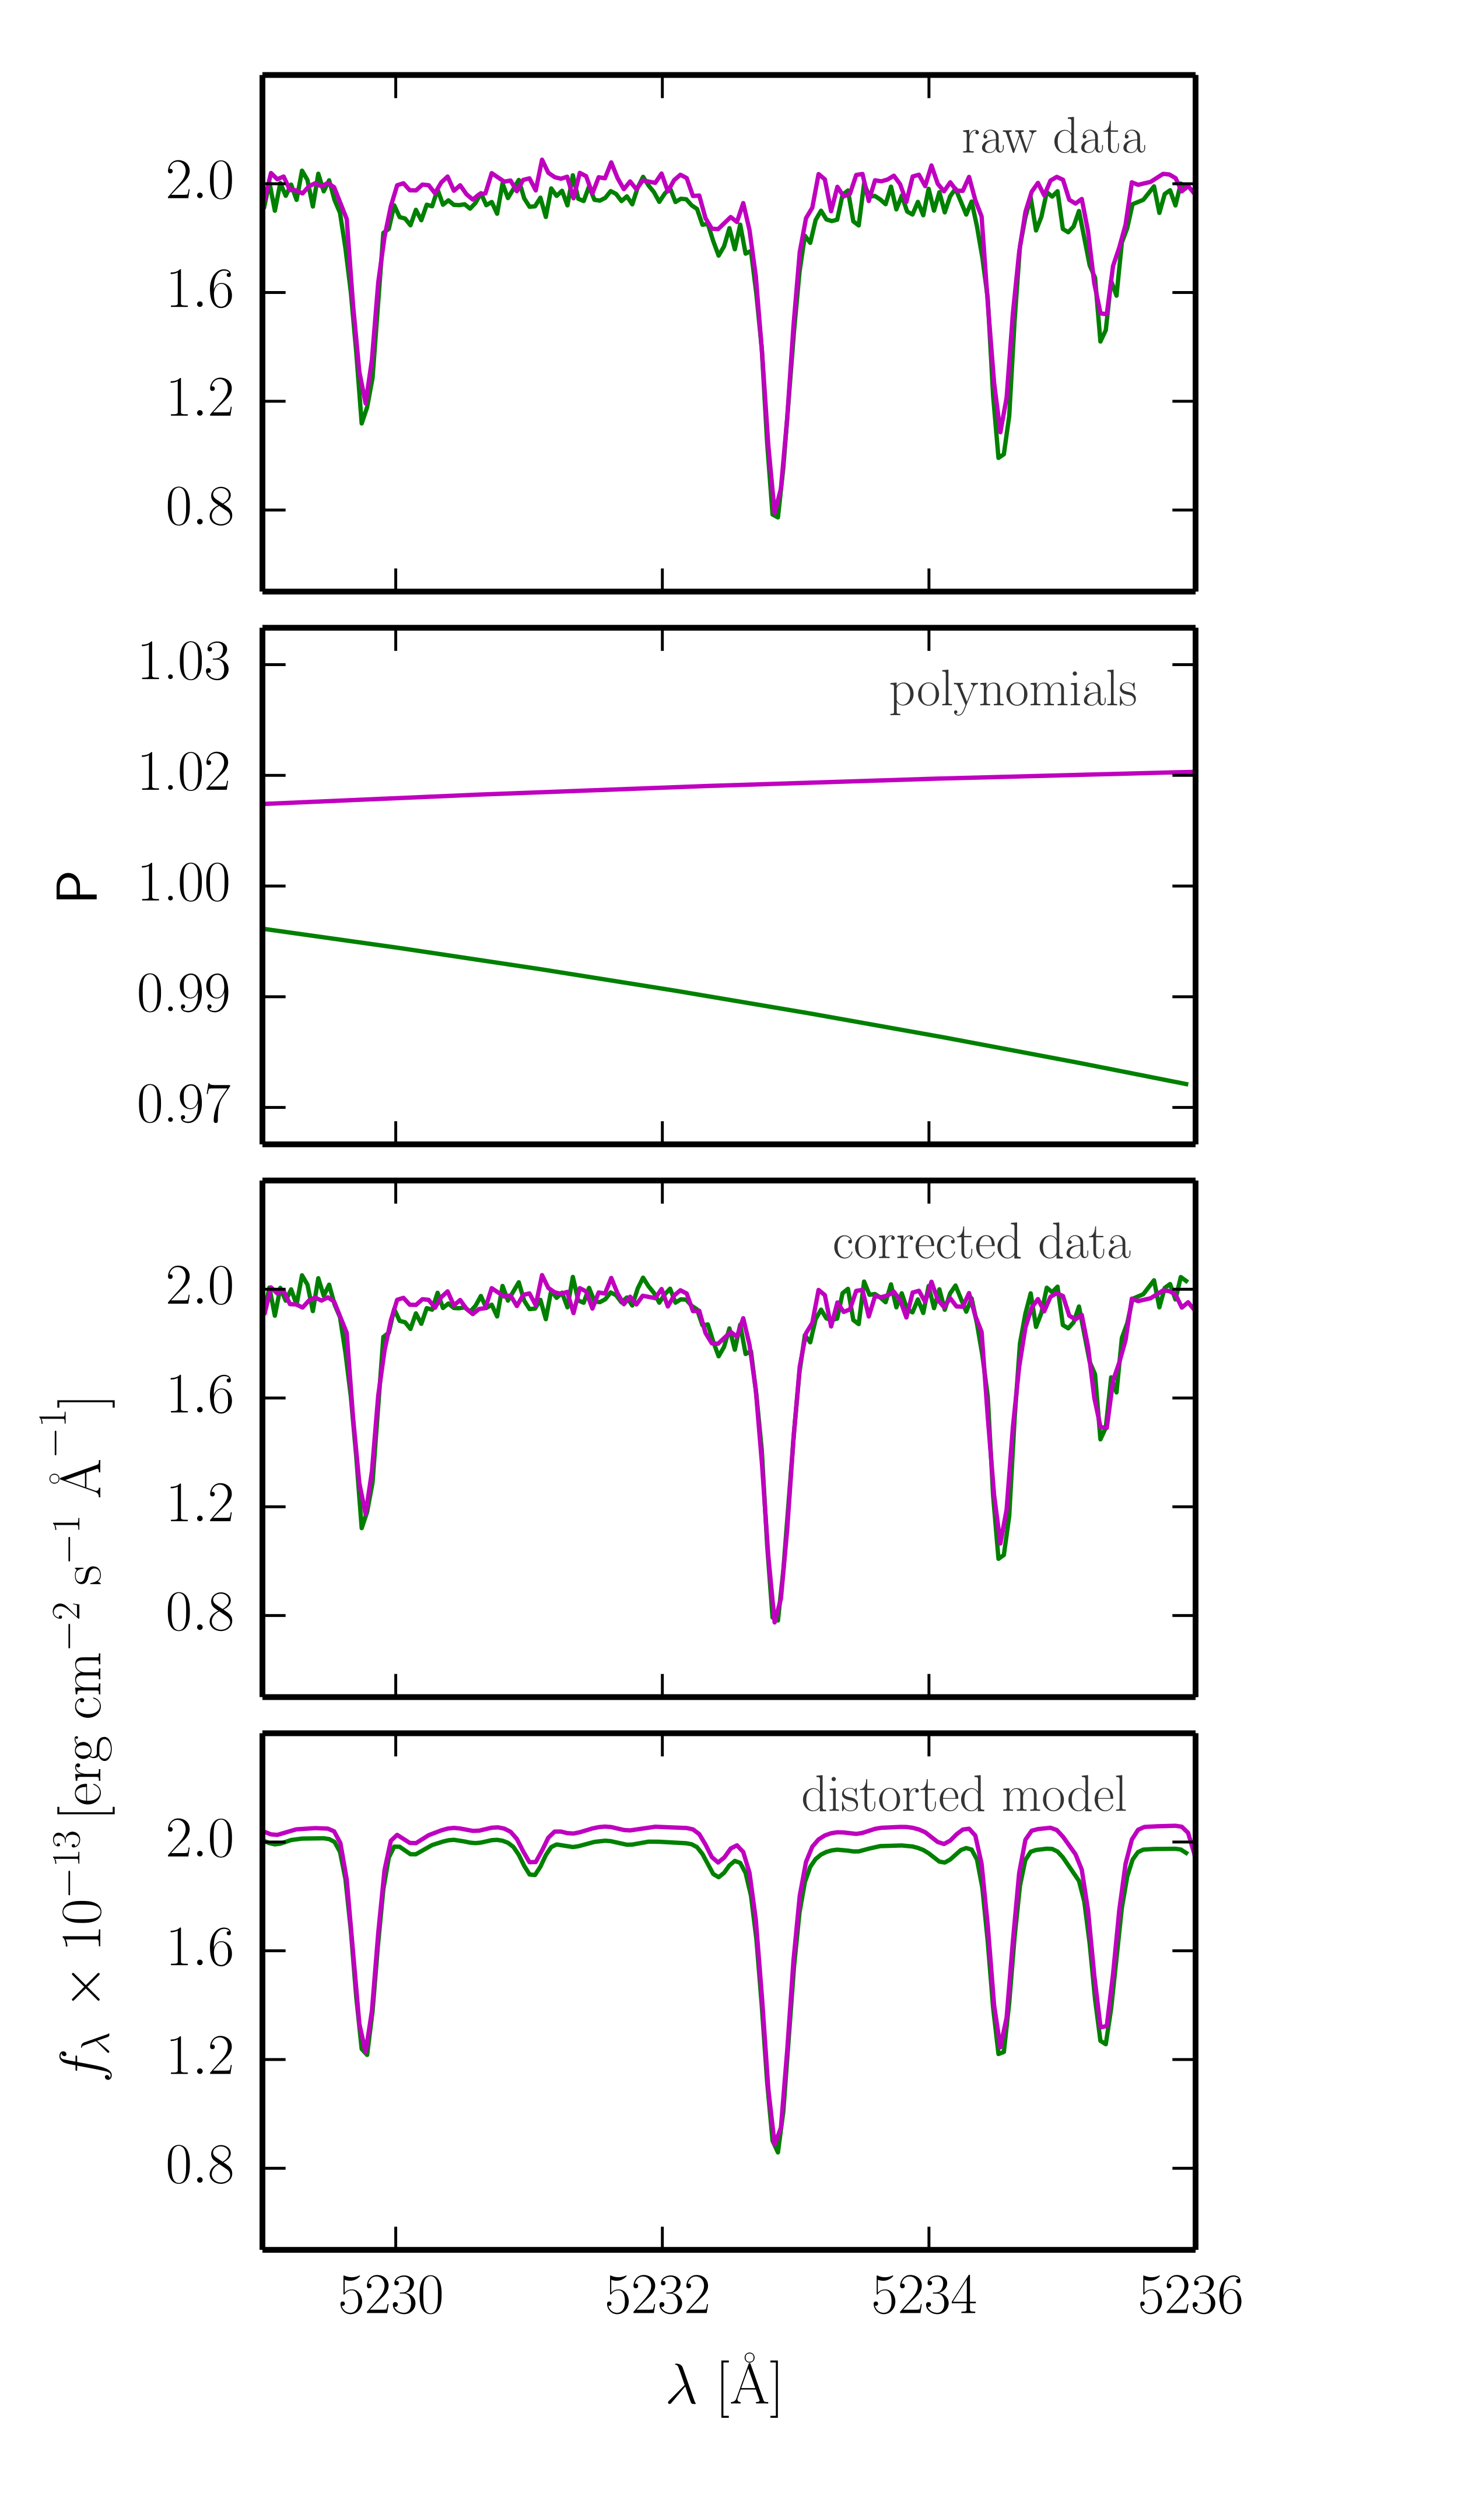 <?xml version="1.0" encoding="utf-8" standalone="no"?>
<!DOCTYPE svg PUBLIC "-//W3C//DTD SVG 1.1//EN"
  "http://www.w3.org/Graphics/SVG/1.1/DTD/svg11.dtd">
<!-- Created with matplotlib (http://matplotlib.org/) -->
<svg height="432pt" version="1.1" viewBox="0 0 252 432" width="252pt" xmlns="http://www.w3.org/2000/svg" xmlns:xlink="http://www.w3.org/1999/xlink">
 <defs>
  <style type="text/css">
*{stroke-linecap:butt;stroke-linejoin:round;}
  </style>
 </defs>
 <g id="figure_1">
  <g id="patch_1">
   <path d="
M0 432
L252 432
L252 0
L0 0
z
" style="fill:#ffffff;"/>
  </g>
  <g id="axes_1">
   <g id="patch_2">
    <path d="
M45.36 102.233
L206.64 102.233
L206.64 12.96
L45.36 12.96
z
" style="fill:#ffffff;"/>
   </g>
   <g id="line2d_1">
    <path clip-path="url(#p67aaec8300)" d="
M44.691 33.684
L45.63 35.901
L46.569 31.542
L47.507 36.416
L48.446 31.618
L49.384 33.839
L50.323 31.899
L51.261 34.542
L52.199 29.493
L53.137 31.095
L54.075 35.687
L55.014 30.025
L55.951 33.06
L56.889 31.157
L57.827 34.573
L58.765 36.781
L59.702 42.872
L60.64 50.504
L61.577 60.904
L62.515 73.174
L63.452 70.39
L64.389 65.337
L66.263 40.251
L67.2 39.546
L68.137 35.485
L69.074 37.518
L70.011 37.765
L70.947 38.928
L71.884 36.26
L72.82 38.061
L73.757 35.374
L74.693 35.647
L75.63 32.753
L76.566 35.377
L77.502 34.619
L78.438 35.398
L79.374 35.452
L80.31 35.298
L81.246 36.06
L82.181 35.072
L83.117 33.385
L84.053 35.461
L84.988 34.903
L85.924 36.932
L86.859 31.699
L87.794 34.233
L89.664 31.101
L90.599 34.273
L91.534 35.736
L92.469 35.652
L93.404 34.163
L94.339 37.491
L95.273 32.563
L96.208 33.851
L97.142 32.969
L98.077 35.489
L99.011 30.292
L99.945 34.345
L100.88 34.741
L101.814 32.204
L102.748 34.532
L103.682 34.672
L104.616 34.191
L105.549 33.026
L106.483 33.513
L107.417 34.752
L108.35 33.933
L109.284 35.312
L110.217 32.421
L111.15 30.56
L112.084 32.043
L113.017 33.188
L113.95 34.884
L114.883 33.471
L115.816 32.508
L116.749 34.913
L117.681 34.347
L118.614 34.433
L119.547 35.485
L120.479 36.112
L121.412 38.837
L122.344 38.708
L123.276 41.66
L124.209 44.173
L125.141 42.585
L126.073 39.427
L127.005 43.08
L127.937 38.821
L128.869 43.831
L129.8 43.371
L130.732 50.838
L131.664 60.26
L132.595 76.569
L133.527 88.906
L134.458 89.413
L135.389 80.854
L137.252 57.083
L138.183 47.035
L139.114 40.735
L140.044 41.961
L140.975 38.015
L141.906 36.41
L142.837 37.916
L143.767 38.207
L144.698 37.97
L145.628 33.653
L146.559 32.922
L147.489 38.252
L148.419 38.956
L149.349 31.716
L150.279 33.982
L151.209 33.862
L152.139 34.467
L153.069 35.285
L153.999 32.257
L154.928 36.178
L155.858 33.805
L156.787 36.545
L157.717 37.074
L158.646 34.885
L159.575 37.196
L160.504 32.631
L161.434 36.402
L162.363 33.21
L163.291 36.699
L164.22 33.923
L165.149 32.603
L167.006 37.079
L167.935 34.826
L168.863 39.146
L169.792 44.524
L170.72 51.518
L171.648 68.364
L172.577 79.132
L173.505 78.496
L174.433 71.878
L175.361 55.412
L176.288 42.608
L177.216 37.599
L178.144 34.112
L179.072 39.823
L179.999 37.448
L180.927 33.195
L181.854 33.971
L182.781 33.044
L183.708 39.567
L184.636 40.136
L185.563 39.13
L186.49 36.462
L188.343 45.856
L189.27 48.009
L190.197 59.019
L191.123 57.059
L192.05 48.533
L192.976 51.095
L193.903 41.908
L194.829 39.415
L195.755 35.287
L197.607 34.531
L199.459 32.209
L200.385 36.795
L201.311 33.526
L202.236 32.882
L203.162 35.501
L204.087 31.727
L205.013 32.401
L205.013 32.401" style="fill:none;stroke:#008000;stroke-linecap:square;stroke-width:0.75;"/>
   </g>
   <g id="line2d_2">
    <path clip-path="url(#p67aaec8300)" d="
M44.658 30.698
L45.749 34.49
L46.84 29.907
L47.931 30.971
L49.022 30.507
L50.113 32.831
L51.204 32.886
L52.294 33.428
L53.385 32.197
L54.476 31.668
L55.566 32.199
L56.657 31.622
L57.747 32.353
L59.927 37.851
L61.017 52.661
L62.107 64.271
L63.197 69.711
L64.287 62.133
L65.377 48.806
L66.467 40.906
L67.556 35.631
L68.646 32.018
L69.736 31.668
L70.825 32.879
L71.914 32.903
L73.004 31.9
L74.093 32.009
L75.182 33.397
L76.271 31.523
L77.36 30.512
L78.449 32.962
L79.538 32.02
L80.627 33.569
L81.715 34.489
L82.804 33.593
L83.893 33.431
L84.981 29.922
L87.158 31.392
L88.246 31.201
L89.334 33.047
L90.422 31.093
L91.511 30.819
L92.599 32.904
L93.686 27.6
L94.774 29.857
L95.862 30.614
L96.95 30.888
L98.037 30.541
L99.125 34.266
L100.212 29.876
L101.3 30.438
L102.387 33.453
L103.474 30.625
L104.562 30.813
L105.649 28.063
L106.736 30.771
L107.823 32.685
L108.91 31.354
L109.996 32.717
L111.083 31.182
L113.256 31.599
L114.343 29.99
L115.429 33.057
L116.516 31.121
L117.602 30.197
L118.688 30.772
L119.774 33.872
L120.86 33.791
L121.946 37.722
L123.032 39.522
L124.118 39.594
L126.29 37.505
L127.375 38.361
L128.461 35.096
L129.546 39.772
L130.632 47.709
L131.717 60.964
L132.802 77.04
L133.888 88.639
L134.973 84.46
L136.058 72.302
L137.143 56.366
L138.228 43.565
L139.313 37.707
L140.397 35.889
L141.482 30.082
L142.567 30.992
L143.651 36.506
L144.736 32.283
L145.82 33.948
L146.904 33.489
L147.989 30.236
L149.073 30.058
L150.157 34.736
L151.241 31.157
L152.325 31.335
L153.409 31.022
L154.492 30.36
L155.576 31.831
L156.66 34.9
L157.743 30.504
L158.827 30.192
L159.91 32.162
L160.994 28.597
L162.077 31.754
L163.16 33.063
L164.243 31.502
L165.326 32.942
L166.409 32.984
L167.492 30.574
L168.575 34.599
L169.658 37.405
L170.741 52.59
L171.823 66.207
L172.906 74.695
L173.988 68.694
L175.071 54.139
L176.153 43.558
L177.235 36.621
L178.318 33.134
L179.4 31.613
L180.482 33.767
L181.564 31.209
L182.646 30.566
L183.727 31.064
L184.809 34.521
L185.891 35.176
L186.972 34.385
L188.054 39.978
L189.135 48.985
L190.217 54.167
L191.298 54.297
L192.379 45.972
L193.46 42.756
L194.542 38.829
L195.623 31.506
L196.703 31.939
L198.865 31.431
L201.026 30.044
L202.107 30.154
L203.188 30.783
L204.268 33.068
L205.348 32.13
L207.509 34.786
L207.509 34.786" style="fill:none;stroke:#bf00bf;stroke-linecap:square;stroke-width:0.75;"/>
   </g>
   <g id="matplotlib.axis_1">
    <g id="xtick_1">
     <g id="line2d_3">
      <defs>
       <path d="
M0 0
L0 -4" id="mc7db9fdffb" style="stroke:#000000;stroke-width:0.5;"/>
      </defs>
      <g>
       <use style="stroke:#000000;stroke-width:0.5;" x="68.4" xlink:href="#mc7db9fdffb" y="102.233"/>
      </g>
     </g>
     <g id="line2d_4">
      <defs>
       <path d="
M0 0
L0 4" id="m5a7d422ac3" style="stroke:#000000;stroke-width:0.5;"/>
      </defs>
      <g>
       <use style="stroke:#000000;stroke-width:0.5;" x="68.4" xlink:href="#m5a7d422ac3" y="12.96"/>
      </g>
     </g>
    </g>
    <g id="xtick_2">
     <g id="line2d_5">
      <g>
       <use style="stroke:#000000;stroke-width:0.5;" x="114.48" xlink:href="#mc7db9fdffb" y="102.233"/>
      </g>
     </g>
     <g id="line2d_6">
      <g>
       <use style="stroke:#000000;stroke-width:0.5;" x="114.48" xlink:href="#m5a7d422ac3" y="12.96"/>
      </g>
     </g>
    </g>
    <g id="xtick_3">
     <g id="line2d_7">
      <g>
       <use style="stroke:#000000;stroke-width:0.5;" x="160.56" xlink:href="#mc7db9fdffb" y="102.233"/>
      </g>
     </g>
     <g id="line2d_8">
      <g>
       <use style="stroke:#000000;stroke-width:0.5;" x="160.56" xlink:href="#m5a7d422ac3" y="12.96"/>
      </g>
     </g>
    </g>
    <g id="xtick_4">
     <g id="line2d_9">
      <g>
       <use style="stroke:#000000;stroke-width:0.5;" x="206.64" xlink:href="#mc7db9fdffb" y="102.233"/>
      </g>
     </g>
     <g id="line2d_10">
      <g>
       <use style="stroke:#000000;stroke-width:0.5;" x="206.64" xlink:href="#m5a7d422ac3" y="12.96"/>
      </g>
     </g>
    </g>
   </g>
   <g id="matplotlib.axis_2">
    <g id="ytick_1">
     <g id="line2d_11">
      <defs>
       <path d="
M0 0
L4 0" id="md7965d1ba0" style="stroke:#000000;stroke-width:0.5;"/>
      </defs>
      <g>
       <use style="stroke:#000000;stroke-width:0.5;" x="45.36" xlink:href="#md7965d1ba0" y="88.137"/>
      </g>
     </g>
     <g id="line2d_12">
      <defs>
       <path d="
M0 0
L-4 0" id="md9a1c1a7cd" style="stroke:#000000;stroke-width:0.5;"/>
      </defs>
      <g>
       <use style="stroke:#000000;stroke-width:0.5;" x="206.64" xlink:href="#md9a1c1a7cd" y="88.137"/>
      </g>
     </g>
     <g id="text_1">
      <!-- $0.8$ -->
      <defs>
       <path d="
M18.406 4.797
C18.406 7.688 16 9.672 13.594 9.672
C10.703 9.672 8.703 7.281 8.703 4.891
C8.703 2 11.094 0 13.5 0
C16.406 0 18.406 2.391 18.406 4.797" id="CMMI12-58"/>
       <path d="
M42 31.641
C42 37.75 41.906 48.125 37.703 56.109
C34 63.109 28.094 65.594 22.906 65.594
C18.094 65.594 12 63.406 8.203 56.203
C4.203 48.719 3.797 39.438 3.797 31.641
C3.797 25.953 3.906 17.281 7 9.672
C11.297 -0.609 19 -2 22.906 -2
C27.5 -2 34.5 -0.109 38.594 9.375
C41.594 16.281 42 24.359 42 31.641
M22.906 -0.406
C16.5 -0.406 12.703 5.078 11.297 12.688
C10.203 18.562 10.203 27.156 10.203 32.75
C10.203 40.438 10.203 46.828 11.5 52.922
C13.406 61.391 19 64 22.906 64
C27 64 32.297 61.297 34.203 53.125
C35.5 47.438 35.594 40.734 35.594 32.75
C35.594 26.25 35.594 18.266 34.406 12.375
C32.297 1.484 26.406 -0.406 22.906 -0.406" id="CMR17-48"/>
       <path d="
M27.203 35.375
C33.5 38.562 39.906 43.328 39.906 50.984
C39.906 60.031 31.094 65.297 23 65.297
C13.906 65.297 5.906 58.734 5.906 49.688
C5.906 47.203 6.5 42.922 10.406 39.141
C11.406 38.156 15.594 35.172 18.297 33.281
C13.797 30.984 3.297 25.531 3.297 14.594
C3.297 4.359 13.094 -2 22.797 -2
C33.5 -2 42.5 5.656 42.5 15.797
C42.5 24.844 36.406 29.031 32.406 31.703
z

M14.094 44.125
C13.297 44.625 9.297 47.703 9.297 52.375
C9.297 58.438 15.594 63 22.797 63
C30.703 63 36.5 57.453 36.5 50.984
C36.5 41.734 26.094 36.469 25.594 36.469
C25.5 36.469 25.406 36.469 24.594 37.078
z

M32.5 23.734
C34 22.641 38.797 19.375 38.797 13.297
C38.797 5.953 31.406 0.391 23 0.391
C13.906 0.391 7 6.844 7 14.688
C7 22.547 13.094 29.094 20 32.188
z
" id="CMR17-56"/>
      </defs>
      <g transform="translate(28.63 90.628)scale(0.1 -0.1)">
       <use transform="scale(0.996)" xlink:href="#CMR17-48"/>
       <use transform="translate(45.69 0.0)scale(0.996)" xlink:href="#CMMI12-58"/>
       <use transform="translate(72.788 0.0)scale(0.996)" xlink:href="#CMR17-56"/>
      </g>
     </g>
    </g>
    <g id="ytick_2">
     <g id="line2d_13">
      <g>
       <use style="stroke:#000000;stroke-width:0.5;" x="45.36" xlink:href="#md7965d1ba0" y="69.343"/>
      </g>
     </g>
     <g id="line2d_14">
      <g>
       <use style="stroke:#000000;stroke-width:0.5;" x="206.64" xlink:href="#md9a1c1a7cd" y="69.343"/>
      </g>
     </g>
     <g id="text_2">
      <!-- $1.2$ -->
      <defs>
       <path d="
M41.703 15.453
L39.906 15.453
C38.906 8.375 38.094 7.172 37.703 6.562
C37.203 5.766 30 5.766 28.594 5.766
L9.406 5.766
C13 9.672 20 16.75 28.5 24.953
C34.594 30.734 41.703 37.531 41.703 47.422
C41.703 59.219 32.297 66 21.797 66
C10.797 66 4.094 56.312 4.094 47.344
C4.094 43.438 7 42.938 8.203 42.938
C9.203 42.938 12.203 43.547 12.203 47.031
C12.203 50.109 9.594 51 8.203 51
C7.594 51 7 50.906 6.594 50.703
C8.5 59.219 14.297 63.406 20.406 63.406
C29.094 63.406 34.797 56.516 34.797 47.422
C34.797 38.734 29.703 31.25 24 24.75
L4.094 2.281
L4.094 0
L39.297 0
z
" id="CMR17-50"/>
       <path d="
M26.594 63.312
C26.594 65.406 26.5 65.5 25.094 65.5
C21.203 61.188 15.297 59.797 9.703 59.797
C9.406 59.797 8.906 59.797 8.797 59.609
C8.703 59.391 8.703 59.172 8.703 57
C11.797 57 17 57.594 21 59.984
L21 7.203
C21 3.688 20.797 2.5 12.203 2.5
L9.203 2.5
L9.203 0
C14 0 19 0 23.797 0
C28.594 0 33.594 0 38.406 0
L38.406 2.5
L35.406 2.5
C26.797 2.5 26.594 3.594 26.594 7.156
z
" id="CMR17-49"/>
      </defs>
      <g transform="translate(28.63 71.834)scale(0.1 -0.1)">
       <use transform="scale(0.996)" xlink:href="#CMR17-49"/>
       <use transform="translate(45.69 0.0)scale(0.996)" xlink:href="#CMMI12-58"/>
       <use transform="translate(72.788 0.0)scale(0.996)" xlink:href="#CMR17-50"/>
      </g>
     </g>
    </g>
    <g id="ytick_3">
     <g id="line2d_15">
      <g>
       <use style="stroke:#000000;stroke-width:0.5;" x="45.36" xlink:href="#md7965d1ba0" y="50.549"/>
      </g>
     </g>
     <g id="line2d_16">
      <g>
       <use style="stroke:#000000;stroke-width:0.5;" x="206.64" xlink:href="#md9a1c1a7cd" y="50.549"/>
      </g>
     </g>
     <g id="text_3">
      <!-- $1.6$ -->
      <defs>
       <path d="
M10.594 34
C10.594 57.656 21.797 63 28.297 63
C30.406 63 35.5 62.641 37.5 59
C35.906 59 32.906 59 32.906 55.516
C32.906 52.828 35.094 51.922 36.5 51.922
C37.406 51.922 40.094 52.312 40.094 55.625
C40.094 61.781 35.094 65.297 28.203 65.297
C16.297 65.297 3.797 52.969 3.797 31
C3.797 3.953 15.094 -2 23.094 -2
C32.797 -2 42 6.672 42 20.047
C42 32.516 33.906 41.594 23.703 41.594
C17.594 41.594 13.094 37.609 10.594 30.625
z

M23.094 0.391
C10.797 0.391 10.797 18.75 10.797 22.438
C10.797 29.625 14.203 40 23.5 40
C25.203 40 30.094 40 33.406 33.125
C35.203 29.219 35.203 25.141 35.203 20.141
C35.203 14.75 35.203 10.781 33.094 6.781
C30.906 2.672 27.703 0.391 23.094 0.391" id="CMR17-54"/>
      </defs>
      <g transform="translate(28.63 53.039)scale(0.1 -0.1)">
       <use transform="scale(0.996)" xlink:href="#CMR17-49"/>
       <use transform="translate(45.69 0.0)scale(0.996)" xlink:href="#CMMI12-58"/>
       <use transform="translate(72.788 0.0)scale(0.996)" xlink:href="#CMR17-54"/>
      </g>
     </g>
    </g>
    <g id="ytick_4">
     <g id="line2d_17">
      <g>
       <use style="stroke:#000000;stroke-width:0.5;" x="45.36" xlink:href="#md7965d1ba0" y="31.754"/>
      </g>
     </g>
     <g id="line2d_18">
      <g>
       <use style="stroke:#000000;stroke-width:0.5;" x="206.64" xlink:href="#md9a1c1a7cd" y="31.754"/>
      </g>
     </g>
     <g id="text_4">
      <!-- $2.0$ -->
      <g transform="translate(28.63 34.245)scale(0.1 -0.1)">
       <use transform="scale(0.996)" xlink:href="#CMR17-50"/>
       <use transform="translate(45.69 0.0)scale(0.996)" xlink:href="#CMMI12-58"/>
       <use transform="translate(72.788 0.0)scale(0.996)" xlink:href="#CMR17-48"/>
      </g>
     </g>
    </g>
   </g>
   <g id="patch_3">
    <path d="
M206.64 102.233
L206.64 12.96" style="fill:none;stroke:#000000;"/>
   </g>
   <g id="patch_4">
    <path d="
M45.36 102.233
L45.36 12.96" style="fill:none;stroke:#000000;"/>
   </g>
   <g id="patch_5">
    <path d="
M45.36 12.96
L206.64 12.96" style="fill:none;stroke:#000000;"/>
   </g>
   <g id="patch_6">
    <path d="
M45.36 102.233
L206.64 102.233" style="fill:none;stroke:#000000;"/>
   </g>
   <g id="text_5">
    <!-- raw data -->
    <defs>
     <path d="
M15.094 40
L29.094 40
L29.094 42.578
L15.094 42.578
L15.094 61
L13.297 61
C13.094 50.703 9.594 41.688 1.094 41.688
L1.094 40
L9.797 40
L9.797 12.047
C9.797 10.156 9.797 -1 21.406 -1
C27.297 -1 30.703 4.781 30.703 12.141
L30.703 17.812
L28.906 17.812
L28.906 12.234
C28.906 5.375 26.203 0.797 22 0.797
C19.094 0.797 15.094 2.781 15.094 11.844
z
" id="CMR17-116"/>
     <path d="
M15 23.391
C15 33 19.094 42 26.594 42
C27.297 42 28 41.906 28.703 41.594
C28.703 41.594 26.5 40.891 26.5 38.312
C26.5 35.906 28.406 34.906 29.906 34.906
C31.094 34.906 33.297 35.609 33.297 38.406
C33.297 41.609 30.094 43.594 26.703 43.594
C19.094 43.594 15.797 36.203 14.797 32.703
L14.703 32.703
L14.703 43.594
L3.094 42.5
L3.094 39.906
C9 39.906 9.906 39.297 9.906 34.5
L9.906 6.688
C9.906 2.875 9.5 2.391 3.094 2.391
L3.094 -0.203
C5.5 0 10.094 0 12.703 0
C15.594 0 20.703 0 23.406 -0.203
L23.406 2.391
C16.203 2.391 15 2.391 15 6.875
z
" id="CMR17-114"/>
     <path d="
M36 25.828
C36 32.375 36 35.844 31.797 39.734
C28.094 43 23.797 44 20.406 44
C12.5 44 6.797 37.609 6.797 30.797
C6.797 27 9.797 27 10.406 27
C11.703 27 14 27.781 14 30.531
C14 33 12.094 34.078 10.406 34.078
C10 34.078 9.5 33.969 9.203 33.875
C11.297 40.5 16.703 42.406 20.203 42.406
C25.203 42.406 30.703 37.953 30.703 29.453
L30.703 25
C24.797 25 17.703 24.203 12.094 21.203
C5.797 17.703 4 12.703 4 8.906
C4 1.203 13 -1 18.297 -1
C23.797 -1 28.906 2.172 31.094 7.984
C31.297 3.641 34.094 -0.281 38.5 -0.281
C40.594 -0.281 45.906 1.094 45.906 8.859
L45.906 14.375
L44.094 14.375
L44.094 8.781
C44.094 2.781 41.406 2 40.094 2
C36 2 36 7.156 36 11.531
z

M30.703 13.594
C30.703 4.953 24.5 0.594 19 0.594
C14 0.594 10.094 4.297 10.094 8.906
C10.094 11.891 11.406 17.188 17.203 20.391
C22 23.094 27.5 23.5 30.703 23.5
z
" id="CMR17-97"/>
     <path d="
M29.203 67.594
L29.203 65
C35.094 65 36 64.406 36 59.688
L36 36.641
C35.594 37.141 31.5 43.594 23.406 43.594
C13.203 43.594 3.297 34.5 3.297 21.312
C3.297 8.203 12.594 -1 22.406 -1
C30.906 -1 35.297 5.266 35.797 5.938
L35.797 -0.984
L47.906 -0.984
L47.906 2
C42 2 41.094 2.594 41.094 7.391
L41.094 68.688
z

M35.797 11.797
C35.797 8.797 34 6.094 31.703 4.094
C28.297 1.094 24.906 0.594 23 0.594
C20.094 0.594 9.703 2.094 9.703 21.188
C9.703 40.812 21.297 42 23.906 42
C28.5 42 32.203 39.406 34.5 35.797
C35.797 33.703 35.797 33.406 35.797 31.609
z
" id="CMR17-100"/>
     <path d="
M58.203 34.078
C60.203 40 64.203 40 65.703 40
L65.703 42.688
C63.703 42.688 61.703 42.688 59.703 42.688
C57.797 42.688 53.5 42.688 51.797 42.781
L51.797 40
C54.906 40 56.594 38.188 56.594 35.703
C56.594 35 56.406 34.094 56.203 33.406
L46.797 6.203
L36.594 35.516
C36.406 36.219 36.094 37.016 36.094 37.406
C36.094 40 39.5 40 41.094 40
L41.094 42.781
C38.797 42.688 34.594 42.688 32.203 42.688
C29.703 42.688 27.094 42.688 24.797 42.781
L24.797 40
C30.297 40 30.297 39.797 32.406 33.703
L23.203 6.906
L13.297 35.625
C12.797 36.906 12.797 37.109 12.797 37.406
C12.797 40 16.203 40 17.797 40
L17.797 42.781
C15.406 42.688 11.203 42.688 8.703 42.688
C6.5 42.688 3.094 42.688 1 42.781
L1 40
C5.406 40 6.5 39.703 7.594 36.406
L19.906 0.594
C20.297 -0.703 20.594 -1 21.406 -1
C22.094 -1 22.5 -0.797 23 0.703
L33.297 30.906
L43.703 0.703
C44.203 -0.797 44.594 -1 45.297 -1
C46.094 -1 46.406 -0.703 46.797 0.609
z
" id="CMR17-119"/>
    </defs>
    <g style="fill:#333333;" transform="translate(166.199 26.351)scale(0.09 -0.09)">
     <use transform="scale(0.996)" xlink:href="#CMR17-114"/>
     <use transform="translate(35.281 0.0)scale(0.996)" xlink:href="#CMR17-97"/>
     <use transform="translate(78.369 0.0)scale(0.996)" xlink:href="#CMR17-119"/>
     <use transform="translate(174.955 0.0)scale(0.996)" xlink:href="#CMR17-100"/>
     <use transform="translate(225.85 0.0)scale(0.996)" xlink:href="#CMR17-97"/>
     <use transform="translate(271.54 0.0)scale(0.996)" xlink:href="#CMR17-116"/>
     <use transform="translate(306.821 0.0)scale(0.996)" xlink:href="#CMR17-97"/>
    </g>
   </g>
  </g>
  <g id="axes_2">
   <g id="patch_7">
    <path d="
M45.36 197.755
L206.64 197.755
L206.64 108.482
L45.36 108.482
z
" style="fill:#ffffff;"/>
   </g>
   <g id="line2d_19">
    <path clip-path="url(#pa31f7220d0)" d="
M44.691 160.397
L69.074 163.832
L93.404 167.487
L116.749 171.211
L140.044 175.148
L163.291 179.302
L186.49 183.676
L205.013 187.339
L205.013 187.339" style="fill:none;stroke:#008000;stroke-linecap:square;stroke-width:0.75;"/>
   </g>
   <g id="line2d_20">
    <path clip-path="url(#pa31f7220d0)" d="
M44.658 138.969
L82.804 137.314
L121.946 135.838
L162.077 134.552
L202.107 133.492
L207.509 133.366
L207.509 133.366" style="fill:none;stroke:#bf00bf;stroke-linecap:square;stroke-width:0.75;"/>
   </g>
   <g id="matplotlib.axis_3">
    <g id="xtick_5">
     <g id="line2d_21">
      <g>
       <use style="stroke:#000000;stroke-width:0.5;" x="68.4" xlink:href="#mc7db9fdffb" y="197.755"/>
      </g>
     </g>
     <g id="line2d_22">
      <g>
       <use style="stroke:#000000;stroke-width:0.5;" x="68.4" xlink:href="#m5a7d422ac3" y="108.482"/>
      </g>
     </g>
    </g>
    <g id="xtick_6">
     <g id="line2d_23">
      <g>
       <use style="stroke:#000000;stroke-width:0.5;" x="114.48" xlink:href="#mc7db9fdffb" y="197.755"/>
      </g>
     </g>
     <g id="line2d_24">
      <g>
       <use style="stroke:#000000;stroke-width:0.5;" x="114.48" xlink:href="#m5a7d422ac3" y="108.482"/>
      </g>
     </g>
    </g>
    <g id="xtick_7">
     <g id="line2d_25">
      <g>
       <use style="stroke:#000000;stroke-width:0.5;" x="160.56" xlink:href="#mc7db9fdffb" y="197.755"/>
      </g>
     </g>
     <g id="line2d_26">
      <g>
       <use style="stroke:#000000;stroke-width:0.5;" x="160.56" xlink:href="#m5a7d422ac3" y="108.482"/>
      </g>
     </g>
    </g>
    <g id="xtick_8">
     <g id="line2d_27">
      <g>
       <use style="stroke:#000000;stroke-width:0.5;" x="206.64" xlink:href="#mc7db9fdffb" y="197.755"/>
      </g>
     </g>
     <g id="line2d_28">
      <g>
       <use style="stroke:#000000;stroke-width:0.5;" x="206.64" xlink:href="#m5a7d422ac3" y="108.482"/>
      </g>
     </g>
    </g>
   </g>
   <g id="matplotlib.axis_4">
    <g id="ytick_5">
     <g id="line2d_29">
      <g>
       <use style="stroke:#000000;stroke-width:0.5;" x="45.36" xlink:href="#md7965d1ba0" y="191.379"/>
      </g>
     </g>
     <g id="line2d_30">
      <g>
       <use style="stroke:#000000;stroke-width:0.5;" x="206.64" xlink:href="#md9a1c1a7cd" y="191.379"/>
      </g>
     </g>
     <g id="text_6">
      <!-- 0.97 -->
      <defs>
       <path d="
M35.203 29.125
C35.203 7.25 26.094 0.484 18.594 0.484
C16.297 0.484 10.703 0.484 8.406 4.594
C11 4.188 12.906 5.578 12.906 8.094
C12.906 10.812 10.703 11.703 9.297 11.703
C8.406 11.703 5.703 11.297 5.703 7.906
C5.703 1.109 11.594 -2 18.797 -2
C30.297 -2 42 10.531 42 32.391
C42 59.641 30.797 65.297 23.203 65.297
C13.297 65.297 3.797 56.688 3.797 43.406
C3.797 31.109 11.906 22 22.094 22
C30.5 22 34.203 29.734 35.203 33
z

M22.297 23.594
C19.594 23.594 15.797 24.094 12.703 30.031
C10.594 33.891 10.594 38.453 10.594 43.297
C10.594 49.156 10.594 53.203 13.406 57.562
C14.797 59.641 17.406 63 23.203 63
C35 63 35 45.078 35 41.125
C35 34.094 31.797 23.594 22.297 23.594" id="CMR17-57"/>
       <path d="
M16.594 4.078
C16.594 6.562 14.594 8.156 12.5 8.156
C10.5 8.156 8.406 6.562 8.406 4.078
C8.406 1.594 10.406 0 12.5 0
C14.5 0 16.594 1.594 16.594 4.078" id="CMR17-46"/>
       <path d="
M45.094 61.578
L45.094 63.766
L21.594 63.766
C9.906 63.766 9.703 65.078 9.297 67
L7.5 67
L4.594 48.344
L6.406 48.344
C6.703 50.234 7.406 55.312 8.594 57.203
C9.203 58 16.594 58 18.297 58
L40.297 58
L29.203 41.578
C21.797 30.531 16.703 15.609 16.703 2.578
C16.703 1.391 16.703 -2 20.297 -2
C23.906 -2 23.906 1.391 23.906 2.672
L23.906 7.266
C23.906 23.562 26.703 34.312 31.297 41.188
z
" id="CMR17-55"/>
      </defs>
      <g transform="translate(23.649 193.869)scale(0.1 -0.1)">
       <use transform="scale(0.996)" xlink:href="#CMR17-48"/>
       <use transform="translate(45.69 0.0)scale(0.996)" xlink:href="#CMR17-46"/>
       <use transform="translate(70.562 0.0)scale(0.996)" xlink:href="#CMR17-57"/>
       <use transform="translate(116.252 0.0)scale(0.996)" xlink:href="#CMR17-55"/>
      </g>
     </g>
    </g>
    <g id="ytick_6">
     <g id="line2d_31">
      <g>
       <use style="stroke:#000000;stroke-width:0.5;" x="45.36" xlink:href="#md7965d1ba0" y="172.249"/>
      </g>
     </g>
     <g id="line2d_32">
      <g>
       <use style="stroke:#000000;stroke-width:0.5;" x="206.64" xlink:href="#md9a1c1a7cd" y="172.249"/>
      </g>
     </g>
     <g id="text_7">
      <!-- 0.99 -->
      <g transform="translate(23.649 174.739)scale(0.1 -0.1)">
       <use transform="scale(0.996)" xlink:href="#CMR17-48"/>
       <use transform="translate(45.69 0.0)scale(0.996)" xlink:href="#CMR17-46"/>
       <use transform="translate(70.562 0.0)scale(0.996)" xlink:href="#CMR17-57"/>
       <use transform="translate(116.252 0.0)scale(0.996)" xlink:href="#CMR17-57"/>
      </g>
     </g>
    </g>
    <g id="ytick_7">
     <g id="line2d_33">
      <g>
       <use style="stroke:#000000;stroke-width:0.5;" x="45.36" xlink:href="#md7965d1ba0" y="153.119"/>
      </g>
     </g>
     <g id="line2d_34">
      <g>
       <use style="stroke:#000000;stroke-width:0.5;" x="206.64" xlink:href="#md9a1c1a7cd" y="153.119"/>
      </g>
     </g>
     <g id="text_8">
      <!-- 1.00 -->
      <g transform="translate(23.649 155.61)scale(0.1 -0.1)">
       <use transform="scale(0.996)" xlink:href="#CMR17-49"/>
       <use transform="translate(45.69 0.0)scale(0.996)" xlink:href="#CMR17-46"/>
       <use transform="translate(70.562 0.0)scale(0.996)" xlink:href="#CMR17-48"/>
       <use transform="translate(116.252 0.0)scale(0.996)" xlink:href="#CMR17-48"/>
      </g>
     </g>
    </g>
    <g id="ytick_8">
     <g id="line2d_35">
      <g>
       <use style="stroke:#000000;stroke-width:0.5;" x="45.36" xlink:href="#md7965d1ba0" y="133.989"/>
      </g>
     </g>
     <g id="line2d_36">
      <g>
       <use style="stroke:#000000;stroke-width:0.5;" x="206.64" xlink:href="#md9a1c1a7cd" y="133.989"/>
      </g>
     </g>
     <g id="text_9">
      <!-- 1.02 -->
      <g transform="translate(23.649 136.48)scale(0.1 -0.1)">
       <use transform="scale(0.996)" xlink:href="#CMR17-49"/>
       <use transform="translate(45.69 0.0)scale(0.996)" xlink:href="#CMR17-46"/>
       <use transform="translate(70.562 0.0)scale(0.996)" xlink:href="#CMR17-48"/>
       <use transform="translate(116.252 0.0)scale(0.996)" xlink:href="#CMR17-50"/>
      </g>
     </g>
    </g>
    <g id="ytick_9">
     <g id="line2d_37">
      <g>
       <use style="stroke:#000000;stroke-width:0.5;" x="45.36" xlink:href="#md7965d1ba0" y="114.859"/>
      </g>
     </g>
     <g id="line2d_38">
      <g>
       <use style="stroke:#000000;stroke-width:0.5;" x="206.64" xlink:href="#md9a1c1a7cd" y="114.859"/>
      </g>
     </g>
     <g id="text_10">
      <!-- 1.03 -->
      <defs>
       <path d="
M22.094 33.703
C31 33.703 34.906 25.969 34.906 17.031
C34.906 5 28.5 0.391 22.703 0.391
C17.406 0.391 8.797 3.031 6.094 10.828
C6.594 10.625 7.094 10.625 7.594 10.625
C10 10.625 11.797 12.219 11.797 14.812
C11.797 17.703 9.594 19 7.594 19
C5.906 19 3.297 18.203 3.297 14.469
C3.297 5.234 12.297 -2 22.906 -2
C34 -2 42.5 6.719 42.5 16.953
C42.5 26.672 34.5 33.688 25 34.797
C32.594 36.375 39.906 43.062 39.906 52.016
C39.906 59.688 32 65.297 23 65.297
C13.906 65.297 5.906 59.828 5.906 52.016
C5.906 48.594 8.5 48 9.797 48
C11.906 48 13.703 49.297 13.703 51.891
C13.703 54.469 11.906 55.766 9.797 55.766
C9.406 55.766 8.906 55.766 8.5 55.562
C11.406 61.859 19.297 63 22.797 63
C26.297 63 32.906 61.328 32.906 51.875
C32.906 49.109 32.5 44.188 29.094 39.844
C26.094 36 22.703 36 19.406 35.594
C18.906 35.594 16.594 35.594 16.203 35.594
C15.5 35.484 15.094 35.391 15.094 34.594
C15.094 33.812 15.203 33.703 17.203 33.703
z
" id="CMR17-51"/>
      </defs>
      <g transform="translate(23.649 117.35)scale(0.1 -0.1)">
       <use transform="scale(0.996)" xlink:href="#CMR17-49"/>
       <use transform="translate(45.69 0.0)scale(0.996)" xlink:href="#CMR17-46"/>
       <use transform="translate(70.562 0.0)scale(0.996)" xlink:href="#CMR17-48"/>
       <use transform="translate(116.252 0.0)scale(0.996)" xlink:href="#CMR17-51"/>
      </g>
     </g>
    </g>
    <g id="text_11">
     <!-- $\mathsf{P}$ -->
     <defs>
      <path d="
M32.906 29
C44.906 29 54.703 38.328 54.703 49.344
C54.703 60.156 45.297 69.578 32.297 69.578
L8.906 69.578
L8.906 0
L17.297 0
L17.297 29
z

M30.094 64
C41.703 64 46.797 56.672 46.797 49.328
C46.797 42.5 42.094 34.781 30.094 34.781
L17.094 34.781
L17.094 64
z
" id="CMSS17-80"/>
     </defs>
     <g transform="translate(16.711 156.301)rotate(-90.0)scale(0.1 -0.1)">
      <use transform="scale(0.996)" xlink:href="#CMSS17-80"/>
     </g>
    </g>
   </g>
   <g id="patch_8">
    <path d="
M206.64 197.755
L206.64 108.482" style="fill:none;stroke:#000000;"/>
   </g>
   <g id="patch_9">
    <path d="
M45.36 197.755
L45.36 108.482" style="fill:none;stroke:#000000;"/>
   </g>
   <g id="patch_10">
    <path d="
M45.36 108.482
L206.64 108.482" style="fill:none;stroke:#000000;"/>
   </g>
   <g id="patch_11">
    <path d="
M45.36 197.755
L206.64 197.755" style="fill:none;stroke:#000000;"/>
   </g>
   <g id="text_12">
    <!-- polynomials -->
    <defs>
     <path d="
M15.5 61.078
C15.5 63.266 13.703 65.156 11.406 65.156
C9.203 65.156 7.297 63.375 7.297 61.078
C7.297 58.891 9.094 57 11.406 57
C13.594 57 15.5 58.797 15.5 61.078
M3.797 42.281
L3.797 39.703
C9.406 39.703 10.203 39.094 10.203 34.328
L10.203 6.672
C10.203 2.875 9.797 2.391 3.406 2.391
L3.406 -0.203
C5.797 0 10.094 0 12.594 0
C15 0 19.094 0 21.406 -0.203
L21.406 2.391
C15.5 2.391 15.297 2.984 15.297 6.562
L15.297 43.375
z
" id="CMR17-105"/>
     <path d="
M39 34.328
C41.5 40.406 46 40.406 47.406 40.406
L47.406 43
C45.5 43 43 43 41.094 43
C39 43 35.703 43 33.703 43.094
L33.703 40.5
C37.5 40.203 37.594 37.406 37.594 36.609
C37.594 35.625 37.406 35.125 36.906 33.922
L26 7.016
L14.094 36.031
C13.594 37.219 13.594 37.906 13.594 38.016
C13.594 40.203 15.906 40.406 18.297 40.406
L18.297 43.094
C15.906 43 11.594 43 9.094 43
C6.406 43 3.203 43 1 43.094
L1 40.406
C6.406 40.406 7 39.906 8.297 36.719
L23.203 0.234
C18.703 -11.531 16.094 -18.406 9.797 -18.406
C8.703 -18.406 6.203 -18.109 4.406 -16.312
C6.703 -16.109 7.703 -14.719 7.703 -13.016
C7.703 -11.328 6.5 -9.828 4.5 -9.828
C2.297 -9.828 1.203 -11.328 1.203 -13.125
C1.203 -17.109 5.297 -20 9.797 -20
C15.594 -20 19.203 -14.406 21.203 -9.438
z
" id="CMR17-121"/>
     <path d="
M22 -16.609
C15.594 -16.609 15.203 -16.203 15.203 -12.328
L15.203 6.281
C18.094 2.094 22.297 -0.594 27.594 -0.594
C37.594 -0.594 47.703 8.172 47.703 21.688
C47.703 34.234 39 43.781 28.703 43.781
C22.703 43.781 17.797 40.5 15 36.531
L15 43.781
L3.094 42.688
L3.094 40.109
C9 40.109 9.906 39.5 9.906 34.734
L9.906 -12.328
C9.906 -16.109 9.5 -16.609 3.094 -16.609
L3.094 -19.188
C5.5 -19 9.906 -19 12.5 -19
C15.094 -19 19.594 -19 22 -19.188
z

M15.203 31.438
C15.203 32.844 15.203 34.922 19.094 38.609
C19.594 39.016 23 42 28 42
C35.297 42 41.297 32.938 41.297 21.594
C41.297 10.25 34.906 1 27 1
C23.406 1 19.5 2.688 16.5 7.375
C15.203 9.562 15.203 10.156 15.203 11.75
z
" id="CMR17-112"/>
     <path d="
M30.906 42.109
C30.906 43.906 30.797 44 30.203 44
C29.797 44 29.703 43.906 28.5 42.422
C28.203 42.016 27.297 41.016 27 40.625
C23.797 44 19.297 44 17.594 44
C6.5 44 2.5 38.172 2.5 32.375
C2.5 23.344 12.703 21.25 15.594 20.641
C21.906 19.344 24.094 18.938 26.203 17.125
C27.5 15.938 29.703 13.734 29.703 10.125
C29.703 5.906 27.297 0.5 18.094 0.5
C9.406 0.5 6.297 7.062 4.5 15.828
C4.203 17.219 4.203 17.328 3.406 17.328
C2.594 17.328 2.5 17.219 2.5 15.234
L2.5 0.891
C2.5 -0.891 2.594 -1 3.203 -1
C3.703 -1 3.797 -0.891 4.297 -0.094
C4.906 0.797 6.406 3.188 7 4.188
C9 1.547 12.5 -1 18.094 -1
C28 -1 33.297 4.406 33.297 12.234
C33.297 17.344 30.594 20.062 29.297 21.25
C26.297 24.375 22.797 25.062 18.594 25.859
C13.094 27.078 6.094 28.469 6.094 34.594
C6.094 37.188 7.5 42.719 17.594 42.719
C28.297 42.719 28.906 32.75 29.094 29.562
C29.203 29.078 29.703 28.969 30 28.969
C30.906 28.969 30.906 29.281 30.906 30.969
z
" id="CMR17-115"/>
     <path d="
M43.094 21.188
C43.094 34 33.797 44 22.906 44
C12 44 2.703 34 2.703 21.188
C2.703 8.609 12 -1 22.906 -1
C33.797 -1 43.094 8.609 43.094 21.188
M22.906 0.797
C18.203 0.797 14.203 3.594 11.906 7.5
C9.406 11.984 9.094 17.594 9.094 22
C9.094 26.203 9.297 31.406 11.906 35.906
C13.906 39.203 17.797 42.406 22.906 42.406
C27.406 42.406 31.203 39.906 33.594 36.406
C36.703 31.703 36.703 25.109 36.703 22
C36.703 18.094 36.5 12.109 33.797 7.297
C31 2.703 26.703 0.797 22.906 0.797" id="CMR17-111"/>
     <path d="
M15.297 68.688
L3.406 67.594
L3.406 65
C9.297 65 10.203 64.406 10.203 59.641
L10.203 6.656
C10.203 2.875 9.797 2.391 3.406 2.391
L3.406 -0.203
C5.797 0 10.203 0 12.703 0
C15.297 0 19.703 0 22.094 -0.203
L22.094 2.391
C15.703 2.391 15.297 2.781 15.297 6.656
z
" id="CMR17-108"/>
     <path d="
M41.5 30.203
C41.5 35.297 40.5 43.594 28.703 43.594
C20.797 43.594 16.703 37.5 15.203 33.5
L15.094 33.5
L15.094 43.594
L3.297 42.5
L3.297 39.906
C9.203 39.906 10.094 39.297 10.094 34.5
L10.094 6.688
C10.094 2.875 9.703 2.391 3.297 2.391
L3.297 -0.203
C5.703 0 10.094 0 12.703 0
C15.297 0 19.797 0 22.203 -0.203
L22.203 2.391
C15.797 2.391 15.406 2.781 15.406 6.688
L15.406 25.906
C15.406 35.109 21 42 28 42
C35.406 42 36.203 35.406 36.203 30.594
L36.203 6.688
C36.203 2.875 35.797 2.391 29.406 2.391
L29.406 -0.203
C31.797 0 36.203 0 38.797 0
C41.406 0 45.906 0 48.297 -0.203
L48.297 2.391
C41.906 2.391 41.5 2.781 41.5 6.688
z
" id="CMR17-110"/>
     <path d="
M67.594 30.203
C67.594 35.188 66.703 43.594 54.797 43.594
C48 43.594 43.297 39 41.5 33.594
L41.406 33.594
C40.203 41.797 34.297 43.594 28.703 43.594
C20.797 43.594 16.703 37.562 15.203 33.594
L15.094 33.594
L15.094 43.594
L3.297 42.5
L3.297 39.906
C9.203 39.906 10.094 39.297 10.094 34.5
L10.094 6.688
C10.094 2.875 9.703 2.391 3.297 2.391
L3.297 -0.203
C5.703 0 10.094 0 12.703 0
C15.297 0 19.797 0 22.203 -0.203
L22.203 2.391
C15.797 2.391 15.406 2.781 15.406 6.688
L15.406 25.906
C15.406 35.109 21 42 28 42
C35.406 42 36.203 35.406 36.203 30.594
L36.203 6.688
C36.203 2.875 35.797 2.391 29.406 2.391
L29.406 -0.203
C31.797 0 36.203 0 38.797 0
C41.406 0 45.906 0 48.297 -0.203
L48.297 2.391
C41.906 2.391 41.5 2.781 41.5 6.688
L41.5 25.906
C41.5 35.109 47.094 42 54.094 42
C61.5 42 62.297 35.406 62.297 30.594
L62.297 6.688
C62.297 2.875 61.906 2.391 55.5 2.391
L55.5 -0.203
C57.906 0 62.297 0 64.906 0
C67.5 0 72 0 74.406 -0.203
L74.406 2.391
C68 2.391 67.594 2.781 67.594 6.688
z
" id="CMR17-109"/>
    </defs>
    <g style="fill:#333333;" transform="translate(153.626 121.873)scale(0.09 -0.09)">
     <use transform="scale(0.996)" xlink:href="#CMR17-112"/>
     <use transform="translate(53.498 0.0)scale(0.996)" xlink:href="#CMR17-111"/>
     <use transform="translate(99.188 0.0)scale(0.996)" xlink:href="#CMR17-108"/>
     <use transform="translate(124.059 0.0)scale(0.996)" xlink:href="#CMR17-121"/>
     <use transform="translate(172.352 0.0)scale(0.996)" xlink:href="#CMR17-110"/>
     <use transform="translate(223.248 0.0)scale(0.996)" xlink:href="#CMR17-111"/>
     <use transform="translate(268.938 0.0)scale(0.996)" xlink:href="#CMR17-109"/>
     <use transform="translate(345.858 0.0)scale(0.996)" xlink:href="#CMR17-105"/>
     <use transform="translate(370.729 0.0)scale(0.996)" xlink:href="#CMR17-97"/>
     <use transform="translate(416.419 0.0)scale(0.996)" xlink:href="#CMR17-108"/>
     <use transform="translate(441.29 0.0)scale(0.996)" xlink:href="#CMR17-115"/>
    </g>
   </g>
  </g>
  <g id="axes_3">
   <g id="patch_12">
    <path d="
M45.36 293.278
L206.64 293.278
L206.64 204.005
L45.36 204.005
z
" style="fill:#ffffff;"/>
   </g>
   <g id="line2d_39">
    <path clip-path="url(#pbd9f2e0360)" d="
M44.691 224.664
L45.63 226.873
L46.569 222.501
L47.507 227.37
L48.446 222.558
L49.384 224.772
L50.323 222.82
L51.261 225.458
L52.199 220.391
L53.137 221.986
L54.075 226.576
L55.014 220.894
L55.951 223.926
L56.889 222.009
L57.827 225.423
L58.765 227.626
L59.702 233.722
L60.64 241.363
L61.577 251.782
L62.515 264.079
L63.452 261.282
L64.389 256.208
L66.263 231.031
L67.2 230.315
L68.137 226.231
L69.074 228.262
L70.011 228.5
L70.947 229.658
L71.884 226.97
L72.82 228.769
L73.757 226.061
L74.693 226.326
L75.63 223.41
L76.566 226.034
L77.502 225.263
L78.438 226.036
L79.374 226.08
L80.31 225.916
L81.246 226.671
L82.181 225.669
L83.117 223.963
L84.053 226.039
L84.988 225.467
L85.924 227.498
L86.859 222.226
L87.794 224.763
L89.664 221.592
L90.599 224.772
L91.534 226.234
L92.469 226.139
L93.404 224.63
L94.339 227.969
L95.273 222.999
L96.208 224.284
L97.142 223.386
L98.077 225.913
L99.011 220.669
L99.945 224.739
L100.88 225.127
L101.814 222.561
L102.748 224.895
L103.682 225.026
L104.616 224.53
L105.549 223.345
L106.483 223.825
L107.417 225.063
L108.35 224.227
L109.284 225.606
L110.217 222.68
L111.15 220.791
L112.084 222.276
L113.017 223.419
L113.95 225.119
L114.883 223.682
L115.816 222.7
L116.749 225.115
L117.681 224.533
L118.614 224.609
L119.547 225.66
L120.479 226.281
L121.412 229.022
L122.344 228.881
L123.276 231.852
L124.209 234.381
L125.141 232.766
L126.073 229.565
L127.005 233.246
L127.937 228.93
L128.869 233.984
L129.8 233.508
L130.732 241.049
L131.664 250.566
L132.595 267.054
L133.527 279.526
L134.458 280.035
L135.389 271.37
L137.252 247.301
L138.183 237.123
L139.114 230.735
L140.044 231.965
L140.975 227.958
L141.906 226.321
L142.837 227.835
L143.767 228.118
L144.698 227.867
L145.628 223.481
L146.559 222.728
L147.489 228.118
L148.419 228.82
L149.349 221.469
L150.279 223.753
L151.209 223.62
L152.139 224.221
L153.069 225.038
L153.999 221.955
L154.928 225.92
L155.858 223.5
L156.787 226.268
L157.717 226.793
L158.646 224.558
L159.575 226.893
L160.504 222.245
L161.434 226.062
L162.363 222.808
L163.291 226.34
L164.22 223.507
L165.149 222.152
L167.006 226.676
L167.935 224.373
L168.863 228.752
L169.792 234.208
L170.72 241.309
L171.648 258.432
L172.577 269.377
L173.505 268.723
L174.433 261.983
L175.361 245.219
L176.288 232.178
L177.216 227.068
L178.144 223.505
L179.072 229.307
L179.999 226.876
L180.927 222.532
L181.854 223.309
L182.781 222.351
L183.708 228.984
L184.636 229.551
L185.563 228.513
L186.49 225.782
L188.343 235.334
L189.27 237.517
L190.197 248.735
L191.123 246.726
L192.05 238.018
L192.976 240.621
L193.903 231.234
L194.829 228.677
L195.755 224.45
L197.607 223.65
L199.459 221.251
L200.385 225.922
L201.311 222.569
L202.236 221.897
L203.162 224.559
L204.087 220.688
L205.013 221.363
L205.013 221.363" style="fill:none;stroke:#008000;stroke-linecap:square;stroke-width:0.75;"/>
   </g>
   <g id="line2d_40">
    <path clip-path="url(#pbd9f2e0360)" d="
M44.658 223.247
L45.749 226.984
L46.84 222.477
L47.931 223.527
L49.022 223.074
L50.113 225.365
L51.204 225.422
L52.294 225.959
L53.385 224.752
L54.476 224.235
L55.566 224.76
L56.657 224.196
L57.747 224.919
L59.927 230.334
L61.017 244.903
L62.107 256.326
L63.197 261.678
L64.287 254.227
L65.377 241.123
L66.467 233.357
L67.556 228.173
L68.646 224.622
L69.736 224.282
L70.825 225.476
L71.914 225.502
L73.004 224.519
L74.093 224.63
L75.182 225.998
L76.271 224.159
L77.36 223.168
L78.449 225.579
L79.538 224.658
L80.627 226.183
L81.715 227.09
L82.804 226.212
L83.893 226.057
L84.981 222.611
L87.158 224.061
L88.246 223.877
L89.334 225.694
L90.422 223.778
L91.511 223.511
L92.599 225.563
L93.686 220.354
L94.774 222.575
L95.862 223.322
L96.95 223.594
L98.037 223.256
L99.125 226.918
L100.212 222.608
L101.3 223.164
L102.387 226.129
L103.474 223.354
L104.562 223.541
L105.649 220.843
L106.736 223.506
L107.823 225.388
L108.91 224.084
L109.996 225.425
L111.083 223.921
L113.256 224.335
L114.343 222.758
L115.429 225.773
L116.516 223.875
L117.602 222.97
L118.688 223.537
L119.774 226.585
L120.86 226.507
L121.946 230.369
L123.032 232.139
L124.118 232.212
L126.29 230.166
L127.375 231.009
L128.461 227.806
L129.546 232.399
L130.632 240.191
L131.717 253.204
L132.802 268.985
L133.888 280.37
L134.973 276.27
L136.058 264.339
L137.143 248.7
L138.228 236.14
L139.313 230.394
L140.397 228.612
L141.482 222.916
L142.567 223.811
L143.651 229.224
L144.736 225.083
L145.82 226.719
L146.904 226.271
L147.989 223.082
L149.073 222.91
L150.157 227.501
L151.241 223.992
L152.325 224.17
L153.409 223.865
L154.492 223.218
L155.576 224.663
L156.66 227.676
L157.743 223.366
L158.827 223.062
L159.91 224.997
L160.994 221.503
L162.077 224.601
L163.16 225.888
L164.243 224.359
L165.326 225.773
L166.409 225.816
L167.492 223.455
L168.575 227.404
L169.658 230.158
L170.741 245.052
L171.823 258.406
L172.906 266.73
L173.988 260.847
L175.071 246.576
L176.153 236.204
L177.235 229.403
L178.318 225.986
L179.4 224.498
L180.482 226.611
L181.564 224.105
L182.646 223.477
L183.727 223.967
L184.809 227.359
L185.891 228.003
L186.972 227.229
L188.054 232.714
L189.135 241.545
L190.217 246.625
L191.298 246.754
L192.379 238.596
L193.46 235.445
L194.542 231.598
L195.623 224.422
L196.703 224.848
L198.865 224.354
L201.026 222.999
L202.107 223.108
L203.188 223.727
L204.268 225.967
L205.348 225.05
L207.509 227.657
L207.509 227.657" style="fill:none;stroke:#bf00bf;stroke-linecap:square;stroke-width:0.75;"/>
   </g>
   <g id="matplotlib.axis_5">
    <g id="xtick_9">
     <g id="line2d_41">
      <g>
       <use style="stroke:#000000;stroke-width:0.5;" x="68.4" xlink:href="#mc7db9fdffb" y="293.278"/>
      </g>
     </g>
     <g id="line2d_42">
      <g>
       <use style="stroke:#000000;stroke-width:0.5;" x="68.4" xlink:href="#m5a7d422ac3" y="204.005"/>
      </g>
     </g>
    </g>
    <g id="xtick_10">
     <g id="line2d_43">
      <g>
       <use style="stroke:#000000;stroke-width:0.5;" x="114.48" xlink:href="#mc7db9fdffb" y="293.278"/>
      </g>
     </g>
     <g id="line2d_44">
      <g>
       <use style="stroke:#000000;stroke-width:0.5;" x="114.48" xlink:href="#m5a7d422ac3" y="204.005"/>
      </g>
     </g>
    </g>
    <g id="xtick_11">
     <g id="line2d_45">
      <g>
       <use style="stroke:#000000;stroke-width:0.5;" x="160.56" xlink:href="#mc7db9fdffb" y="293.278"/>
      </g>
     </g>
     <g id="line2d_46">
      <g>
       <use style="stroke:#000000;stroke-width:0.5;" x="160.56" xlink:href="#m5a7d422ac3" y="204.005"/>
      </g>
     </g>
    </g>
    <g id="xtick_12">
     <g id="line2d_47">
      <g>
       <use style="stroke:#000000;stroke-width:0.5;" x="206.64" xlink:href="#mc7db9fdffb" y="293.278"/>
      </g>
     </g>
     <g id="line2d_48">
      <g>
       <use style="stroke:#000000;stroke-width:0.5;" x="206.64" xlink:href="#m5a7d422ac3" y="204.005"/>
      </g>
     </g>
    </g>
   </g>
   <g id="matplotlib.axis_6">
    <g id="ytick_10">
     <g id="line2d_49">
      <g>
       <use style="stroke:#000000;stroke-width:0.5;" x="45.36" xlink:href="#md7965d1ba0" y="279.182"/>
      </g>
     </g>
     <g id="line2d_50">
      <g>
       <use style="stroke:#000000;stroke-width:0.5;" x="206.64" xlink:href="#md9a1c1a7cd" y="279.182"/>
      </g>
     </g>
     <g id="text_13">
      <!-- $0.8$ -->
      <g transform="translate(28.63 281.673)scale(0.1 -0.1)">
       <use transform="scale(0.996)" xlink:href="#CMR17-48"/>
       <use transform="translate(45.69 0.0)scale(0.996)" xlink:href="#CMMI12-58"/>
       <use transform="translate(72.788 0.0)scale(0.996)" xlink:href="#CMR17-56"/>
      </g>
     </g>
    </g>
    <g id="ytick_11">
     <g id="line2d_51">
      <g>
       <use style="stroke:#000000;stroke-width:0.5;" x="45.36" xlink:href="#md7965d1ba0" y="260.388"/>
      </g>
     </g>
     <g id="line2d_52">
      <g>
       <use style="stroke:#000000;stroke-width:0.5;" x="206.64" xlink:href="#md9a1c1a7cd" y="260.388"/>
      </g>
     </g>
     <g id="text_14">
      <!-- $1.2$ -->
      <g transform="translate(28.63 262.878)scale(0.1 -0.1)">
       <use transform="scale(0.996)" xlink:href="#CMR17-49"/>
       <use transform="translate(45.69 0.0)scale(0.996)" xlink:href="#CMMI12-58"/>
       <use transform="translate(72.788 0.0)scale(0.996)" xlink:href="#CMR17-50"/>
      </g>
     </g>
    </g>
    <g id="ytick_12">
     <g id="line2d_53">
      <g>
       <use style="stroke:#000000;stroke-width:0.5;" x="45.36" xlink:href="#md7965d1ba0" y="241.593"/>
      </g>
     </g>
     <g id="line2d_54">
      <g>
       <use style="stroke:#000000;stroke-width:0.5;" x="206.64" xlink:href="#md9a1c1a7cd" y="241.593"/>
      </g>
     </g>
     <g id="text_15">
      <!-- $1.6$ -->
      <g transform="translate(28.63 244.084)scale(0.1 -0.1)">
       <use transform="scale(0.996)" xlink:href="#CMR17-49"/>
       <use transform="translate(45.69 0.0)scale(0.996)" xlink:href="#CMMI12-58"/>
       <use transform="translate(72.788 0.0)scale(0.996)" xlink:href="#CMR17-54"/>
      </g>
     </g>
    </g>
    <g id="ytick_13">
     <g id="line2d_55">
      <g>
       <use style="stroke:#000000;stroke-width:0.5;" x="45.36" xlink:href="#md7965d1ba0" y="222.799"/>
      </g>
     </g>
     <g id="line2d_56">
      <g>
       <use style="stroke:#000000;stroke-width:0.5;" x="206.64" xlink:href="#md9a1c1a7cd" y="222.799"/>
      </g>
     </g>
     <g id="text_16">
      <!-- $2.0$ -->
      <g transform="translate(28.63 225.29)scale(0.1 -0.1)">
       <use transform="scale(0.996)" xlink:href="#CMR17-50"/>
       <use transform="translate(45.69 0.0)scale(0.996)" xlink:href="#CMMI12-58"/>
       <use transform="translate(72.788 0.0)scale(0.996)" xlink:href="#CMR17-48"/>
      </g>
     </g>
    </g>
   </g>
   <g id="patch_13">
    <path d="
M206.64 293.278
L206.64 204.005" style="fill:none;stroke:#000000;"/>
   </g>
   <g id="patch_14">
    <path d="
M45.36 293.278
L45.36 204.005" style="fill:none;stroke:#000000;"/>
   </g>
   <g id="patch_15">
    <path d="
M45.36 204.005
L206.64 204.005" style="fill:none;stroke:#000000;"/>
   </g>
   <g id="patch_16">
    <path d="
M45.36 293.278
L206.64 293.278" style="fill:none;stroke:#000000;"/>
   </g>
   <g id="text_17">
    <!-- corrected data -->
    <defs>
     <path d="
M38.094 23
C38.5 23.406 38.5 23.609 38.5 24.625
C38.5 34.969 33.094 44 21.703 44
C11.094 44 2.703 33.891 2.703 21.609
C2.703 8.609 12.203 -1 22.797 -1
C34 -1 38.406 9.469 38.406 11.547
C38.406 12.25 37.797 12.25 37.594 12.25
C36.906 12.25 36.797 12.047 36.406 10.875
C34.203 4.141 28.703 0.797 23.5 0.797
C19.203 0.797 14.906 3.172 12.203 7.5
C9.094 12.547 9.094 18.375 9.094 23
z

M9.203 24.5
C9.906 39.141 17.594 42.406 21.594 42.406
C28.406 42.406 33 35.891 33.094 24.5
z
" id="CMR17-101"/>
     <path d="
M34.906 35
C33 35 30.203 35 30.203 31.516
C30.203 28.719 32.5 27.922 33.797 27.922
C34.5 27.922 37.406 28.234 37.406 31.625
C37.406 38.547 30.594 43.797 22.906 43.797
C12.297 43.797 3.297 34.031 3.297 21.297
C3.297 8.062 12.703 -1 22.906 -1
C35.297 -1 38.406 10.594 38.406 11.688
C38.406 12.094 38.297 12.391 37.594 12.391
C36.906 12.391 36.797 12.297 36.406 10.984
C33.797 2.812 28.094 0.797 23.797 0.797
C17.406 0.797 9.703 6.672 9.703 21.391
C9.703 36.531 17.094 42 23 42
C26.906 42 32.703 40.203 34.906 35" id="CMR17-99"/>
    </defs>
    <g style="fill:#333333;" transform="translate(143.901 217.396)scale(0.09 -0.09)">
     <use transform="scale(0.996)" xlink:href="#CMR17-99"/>
     <use transform="translate(40.486 0.0)scale(0.996)" xlink:href="#CMR17-111"/>
     <use transform="translate(86.176 0.0)scale(0.996)" xlink:href="#CMR17-114"/>
     <use transform="translate(121.457 0.0)scale(0.996)" xlink:href="#CMR17-114"/>
     <use transform="translate(156.738 0.0)scale(0.996)" xlink:href="#CMR17-101"/>
     <use transform="translate(197.223 0.0)scale(0.996)" xlink:href="#CMR17-99"/>
     <use transform="translate(237.709 0.0)scale(0.996)" xlink:href="#CMR17-116"/>
     <use transform="translate(272.99 0.0)scale(0.996)" xlink:href="#CMR17-101"/>
     <use transform="translate(313.475 0.0)scale(0.996)" xlink:href="#CMR17-100"/>
     <use transform="translate(394.447 0.0)scale(0.996)" xlink:href="#CMR17-100"/>
     <use transform="translate(445.342 0.0)scale(0.996)" xlink:href="#CMR17-97"/>
     <use transform="translate(491.033 0.0)scale(0.996)" xlink:href="#CMR17-116"/>
     <use transform="translate(526.313 0.0)scale(0.996)" xlink:href="#CMR17-97"/>
    </g>
   </g>
  </g>
  <g id="axes_4">
   <g id="patch_17">
    <path d="
M45.36 388.8
L206.64 388.8
L206.64 299.527
L45.36 299.527
z
" style="fill:#ffffff;"/>
   </g>
   <g id="line2d_57">
    <path clip-path="url(#p708a9dad1d)" d="
M44.691 317.751
L46.569 318.517
L47.507 318.722
L48.446 318.609
L50.323 317.979
L52.199 317.73
L55.951 317.676
L56.889 317.815
L57.827 318.309
L58.765 320.022
L59.702 324.684
L60.64 333.62
L61.577 345.165
L62.515 354.087
L63.452 355.112
L64.389 347.604
L65.326 336.171
L66.263 326.45
L67.2 321.006
L68.137 319.123
L69.074 319.144
L70.947 320.432
L71.884 320.436
L74.693 318.843
L76.566 318.245
L77.502 318.019
L78.438 317.941
L80.31 318.231
L81.246 318.43
L82.181 318.513
L83.117 318.423
L84.988 318.002
L85.924 317.948
L86.859 318.098
L87.794 318.453
L88.729 319.161
L89.664 320.528
L90.599 322.432
L91.534 323.939
L92.469 324.022
L93.404 322.581
L94.339 320.591
L95.273 319.194
L96.208 318.742
L99.011 319.191
L99.945 319.054
L102.748 318.301
L104.616 318.097
L105.549 318.174
L108.35 318.789
L109.284 318.763
L112.084 318.262
L113.95 318.276
L118.614 318.537
L119.547 318.707
L120.479 319.215
L121.412 320.39
L123.276 323.847
L124.209 324.407
L125.141 323.657
L126.073 322.358
L127.005 321.586
L127.937 321.933
L128.869 323.673
L129.8 327.599
L130.732 335.082
L131.664 346.595
L132.595 359.863
L133.527 369.932
L134.458 371.964
L135.389 364.902
L137.252 339.719
L138.183 330.517
L139.114 325.254
L140.044 322.61
L140.975 321.256
L141.906 320.493
L142.837 320.035
L143.767 319.767
L144.698 319.648
L146.559 319.813
L147.489 319.949
L148.419 319.942
L150.279 319.445
L152.139 319.031
L155.858 318.918
L157.717 319.093
L158.646 319.335
L159.575 319.697
L160.504 320.263
L162.363 321.708
L163.291 321.866
L164.22 321.355
L166.078 319.708
L167.006 319.362
L167.935 319.634
L168.863 321.346
L169.792 326.255
L170.72 335.513
L171.648 346.951
L172.577 354.956
L173.505 354.598
L174.433 346.126
L175.361 334.74
L176.288 325.9
L177.216 321.446
L178.144 320.005
L179.072 319.698
L180.927 319.476
L181.854 319.515
L182.781 319.962
L183.708 320.967
L186.49 325.039
L187.416 328.646
L188.343 335.932
L189.27 345.492
L190.197 352.671
L191.123 353.263
L192.05 347.119
L193.903 329.706
L194.829 324.29
L195.755 321.366
L196.681 320.072
L197.607 319.637
L199.459 319.528
L203.162 319.491
L204.087 319.616
L205.013 320.211
L205.013 320.211" style="fill:none;stroke:#008000;stroke-linecap:square;stroke-width:0.75;"/>
   </g>
   <g id="line2d_58">
    <path clip-path="url(#p708a9dad1d)" d="
M44.658 316.152
L46.84 317.001
L47.931 317.091
L51.204 316.132
L54.476 315.921
L56.657 316.008
L57.747 316.477
L58.837 318.513
L59.927 324.799
L62.107 349.745
L63.197 354.66
L64.287 347.469
L65.377 334.035
L66.467 323.143
L67.556 318.1
L68.646 317.09
L70.825 318.483
L71.914 318.511
L74.093 317.137
L76.271 316.312
L77.36 316.003
L78.449 315.881
L79.538 315.989
L81.715 316.397
L82.804 316.361
L84.981 315.85
L86.07 315.788
L87.158 316.007
L88.246 316.548
L89.334 317.79
L90.422 319.929
L91.511 321.808
L92.599 321.777
L93.686 319.793
L94.774 317.57
L95.862 316.521
L96.95 316.514
L98.037 316.786
L99.125 316.854
L100.212 316.634
L102.387 315.979
L103.474 315.754
L104.562 315.657
L105.649 315.737
L107.823 316.245
L108.91 316.311
L113.256 315.682
L118.688 315.905
L119.774 316.137
L120.86 316.958
L121.946 318.772
L123.032 320.924
L124.118 321.862
L125.204 320.98
L126.29 319.447
L127.375 318.893
L128.461 320.043
L129.546 323.658
L130.632 331.718
L131.717 345.381
L132.802 361.066
L133.888 370.605
L134.973 367.705
L136.058 354.394
L137.143 338.836
L138.228 327.601
L139.313 321.752
L140.397 319.129
L141.482 317.87
L142.567 317.186
L143.651 316.804
L144.736 316.638
L145.82 316.673
L147.989 316.919
L149.073 316.75
L151.241 316.046
L152.325 315.864
L155.576 315.713
L156.66 315.723
L157.743 315.864
L158.827 316.153
L159.91 316.63
L162.077 318.32
L163.16 318.663
L164.243 318.076
L165.326 316.987
L166.409 316.17
L167.492 316.018
L168.575 317.209
L169.658 322.08
L170.741 332.927
L171.823 346.558
L172.906 353.802
L173.988 348.633
L175.071 335.432
L176.153 323.674
L177.235 317.927
L178.318 316.363
L179.4 316.087
L181.564 315.86
L182.646 316.248
L183.727 317.404
L185.891 320.441
L186.972 323.097
L188.054 330.097
L189.135 341.376
L190.217 350.352
L191.298 350.115
L192.379 341.159
L193.46 330.072
L194.542 322.092
L195.623 317.906
L196.703 316.21
L197.784 315.722
L199.946 315.604
L203.188 315.513
L204.268 315.686
L205.348 316.738
L206.429 320.367
L207.509 327.448
L207.509 327.448" style="fill:none;stroke:#bf00bf;stroke-linecap:square;stroke-width:0.75;"/>
   </g>
   <g id="matplotlib.axis_7">
    <g id="xtick_13">
     <g id="line2d_59">
      <g>
       <use style="stroke:#000000;stroke-width:0.5;" x="68.4" xlink:href="#mc7db9fdffb" y="388.8"/>
      </g>
     </g>
     <g id="line2d_60">
      <g>
       <use style="stroke:#000000;stroke-width:0.5;" x="68.4" xlink:href="#m5a7d422ac3" y="299.527"/>
      </g>
     </g>
     <g id="text_18">
      <!-- 5230 -->
      <defs>
       <path d="
M11.406 57.688
C12.406 57.281 16.5 56 20.703 56
C30 56 35.094 61.016 38 63.922
C38 64.734 38 65.25 37.406 65.25
C37.297 65.25 37.094 65.25 36.297 64.828
C32.797 63.312 28.703 62.078 23.703 62.078
C20.703 62.078 16.203 62.5 11.297 64.734
C10.203 65.25 10 65.25 9.906 65.25
C9.406 65.25 9.297 65.141 9.297 63.156
L9.297 34.281
C9.297 32.5 9.297 32 10.297 32
C10.797 32 11 32.203 11.5 32.906
C14.703 37.484 19.094 39.406 24.094 39.406
C27.594 39.406 35.094 37.219 35.094 20.141
C35.094 16.953 35.094 11.172 32.094 6.578
C29.594 2.484 25.703 0.391 21.406 0.391
C14.797 0.391 8.094 5 6.297 12.719
C6.703 12.609 7.5 12.422 7.906 12.422
C9.203 12.422 11.703 13.125 11.703 16.219
C11.703 18.906 9.797 20 7.906 20
C5.594 20 4.094 18.594 4.094 15.797
C4.094 7.094 11 -2 21.594 -2
C31.906 -2 41.703 6.875 41.703 19.75
C41.703 31.719 33.906 41 24.203 41
C19.094 41 14.797 39.094 11.406 35.453
z
" id="CMR17-53"/>
      </defs>
      <g transform="translate(58.437 399.718)scale(0.1 -0.1)">
       <use transform="scale(0.996)" xlink:href="#CMR17-53"/>
       <use transform="translate(45.69 0.0)scale(0.996)" xlink:href="#CMR17-50"/>
       <use transform="translate(91.381 0.0)scale(0.996)" xlink:href="#CMR17-51"/>
       <use transform="translate(137.071 0.0)scale(0.996)" xlink:href="#CMR17-48"/>
      </g>
     </g>
    </g>
    <g id="xtick_14">
     <g id="line2d_61">
      <g>
       <use style="stroke:#000000;stroke-width:0.5;" x="114.48" xlink:href="#mc7db9fdffb" y="388.8"/>
      </g>
     </g>
     <g id="line2d_62">
      <g>
       <use style="stroke:#000000;stroke-width:0.5;" x="114.48" xlink:href="#m5a7d422ac3" y="299.527"/>
      </g>
     </g>
     <g id="text_19">
      <!-- 5232 -->
      <g transform="translate(104.517 399.718)scale(0.1 -0.1)">
       <use transform="scale(0.996)" xlink:href="#CMR17-53"/>
       <use transform="translate(45.69 0.0)scale(0.996)" xlink:href="#CMR17-50"/>
       <use transform="translate(91.381 0.0)scale(0.996)" xlink:href="#CMR17-51"/>
       <use transform="translate(137.071 0.0)scale(0.996)" xlink:href="#CMR17-50"/>
      </g>
     </g>
    </g>
    <g id="xtick_15">
     <g id="line2d_63">
      <g>
       <use style="stroke:#000000;stroke-width:0.5;" x="160.56" xlink:href="#mc7db9fdffb" y="388.8"/>
      </g>
     </g>
     <g id="line2d_64">
      <g>
       <use style="stroke:#000000;stroke-width:0.5;" x="160.56" xlink:href="#m5a7d422ac3" y="299.527"/>
      </g>
     </g>
     <g id="text_20">
      <!-- 5234 -->
      <defs>
       <path d="
M33.594 64.328
C33.594 66.406 33.5 66.5 31.703 66.5
L2 19.594
L2 17
L27.797 17
L27.797 7.141
C27.797 3.5 27.594 2.5 20.594 2.5
L18.703 2.5
L18.703 0
C21.906 0 27.297 0 30.703 0
C34.094 0 39.5 0 42.703 0
L42.703 2.5
L40.797 2.5
C33.797 2.5 33.594 3.5 33.594 7.141
L33.594 17
L43.797 17
L43.797 19.594
L33.594 19.594
z

M28.094 57.766
L28.094 19.594
L4 19.594
z
" id="CMR17-52"/>
      </defs>
      <g transform="translate(150.597 399.718)scale(0.1 -0.1)">
       <use transform="scale(0.996)" xlink:href="#CMR17-53"/>
       <use transform="translate(45.69 0.0)scale(0.996)" xlink:href="#CMR17-50"/>
       <use transform="translate(91.381 0.0)scale(0.996)" xlink:href="#CMR17-51"/>
       <use transform="translate(137.071 0.0)scale(0.996)" xlink:href="#CMR17-52"/>
      </g>
     </g>
    </g>
    <g id="xtick_16">
     <g id="line2d_65">
      <g>
       <use style="stroke:#000000;stroke-width:0.5;" x="206.64" xlink:href="#mc7db9fdffb" y="388.8"/>
      </g>
     </g>
     <g id="line2d_66">
      <g>
       <use style="stroke:#000000;stroke-width:0.5;" x="206.64" xlink:href="#m5a7d422ac3" y="299.527"/>
      </g>
     </g>
     <g id="text_21">
      <!-- 5236 -->
      <g transform="translate(196.677 399.718)scale(0.1 -0.1)">
       <use transform="scale(0.996)" xlink:href="#CMR17-53"/>
       <use transform="translate(45.69 0.0)scale(0.996)" xlink:href="#CMR17-50"/>
       <use transform="translate(91.381 0.0)scale(0.996)" xlink:href="#CMR17-51"/>
       <use transform="translate(137.071 0.0)scale(0.996)" xlink:href="#CMR17-54"/>
      </g>
     </g>
    </g>
    <g id="text_22">
     <!-- $\lambda$  [\AA] -->
     <defs>
      <path d="
M43.297 61.812
C43.297 66.797 39.297 70.594 34.594 70.594
C29.906 70.594 25.906 66.797 25.906 61.812
C25.906 56.797 29.906 53 34.594 53
C39.297 53 43.297 56.797 43.297 61.812
M34.594 54.594
C30.406 54.594 27.703 57.188 27.703 61.812
C27.703 66.5 30.5 69 34.594 69
C38.797 69 41.5 66.406 41.5 61.812
C41.5 57.094 38.703 54.594 34.594 54.594" id="CMR17-23"/>
      <path d="
M30.906 61.953
C28.406 69 20.5 69 19.203 69
C18.594 69 17.5 69 17.5 68
C17.5 67.219 18.094 67.109 18.594 67.016
C20.094 66.812 21.297 66.609 22.906 63.75
C23.906 61.859 34.203 32.172 34.203 31.969
C34.203 31.875 34.094 31.766 33.297 30.969
L7.297 4.859
C6.094 3.656 5.297 2.859 5.297 1.594
C5.297 0.188 6.5 -1 8.094 -1
C8.5 -1 9.594 -0.797 10.203 -0.203
C11.797 1.281 26.094 18.656 35.203 29.391
C37.797 21.609 41 12.453 44.094 4.078
C44.594 2.594 45.094 1.188 46.5 -0.094
C47.5 -1 47.703 -1 50.5 -1
L52.406 -1
C52.797 -1 53.5 -1 53.5 -0.172
C53.5 0.266 53.406 0.359 53 0.781
C52.094 1.875 51.406 3.656 51 4.844
z
" id="CMMI12-21"/>
      <path d="
M14.297 74.484
L1.406 74.484
L1.406 71
L10.797 71
L10.797 -21.516
L1.406 -21.516
L1.406 -25
L14.297 -25
z
" id="CMR17-93"/>
      <path d="
M23.5 -25
L23.5 -21.516
L14.094 -21.516
L14.094 71
L23.5 71
L23.5 74.484
L10.594 74.484
L10.594 -25
z
" id="CMR17-91"/>
      <path d="
M36.297 68.406
C35.797 69.703 35.594 70 34.594 70
C33.594 70 33.406 69.703 32.906 68.406
L11.703 8.844
C9.797 3.484 5.797 2.391 2.297 2.391
L2.297 -0.203
C4.094 0 8.094 0 10 0
C12.5 0 16.5 0 18.906 -0.203
L18.906 2.391
C14.203 2.391 13.5 5.641 13.5 6.859
C13.5 7.766 13.703 8.281 13.906 8.891
L19.203 24
L45.406 24
L51.406 6.906
C51.906 5.703 51.906 5.5 51.906 5.109
C51.906 2.391 47.594 2.391 45.703 2.391
L45.703 0
C48.594 0 53.797 0 56.906 0
C59.5 0 64.5 0 66.906 -0.203
L66.906 2.391
C61.594 2.391 59.797 2.391 58.5 6.047
z

M32.297 60.531
L44.5 26.594
L20.094 26.594
z
" id="CMR17-65"/>
     </defs>
     <g transform="translate(114.93 415.336)scale(0.1 -0.1)">
      <use transform="scale(0.996)" xlink:href="#CMMI12-21"/>
      <use transform="translate(86.98 0.0)scale(0.996)" xlink:href="#CMR17-91"/>
      <use transform="translate(111.851 17.619)scale(0.996)" xlink:href="#CMR17-23"/>
      <use transform="translate(111.851 0.0)scale(0.996)" xlink:href="#CMR17-65"/>
      <use transform="translate(180.924 0.0)scale(0.996)" xlink:href="#CMR17-93"/>
     </g>
    </g>
   </g>
   <g id="matplotlib.axis_8">
    <g id="ytick_14">
     <g id="line2d_67">
      <g>
       <use style="stroke:#000000;stroke-width:0.5;" x="45.36" xlink:href="#md7965d1ba0" y="374.704"/>
      </g>
     </g>
     <g id="line2d_68">
      <g>
       <use style="stroke:#000000;stroke-width:0.5;" x="206.64" xlink:href="#md9a1c1a7cd" y="374.704"/>
      </g>
     </g>
     <g id="text_23">
      <!-- $0.8$ -->
      <g transform="translate(28.63 377.195)scale(0.1 -0.1)">
       <use transform="scale(0.996)" xlink:href="#CMR17-48"/>
       <use transform="translate(45.69 0.0)scale(0.996)" xlink:href="#CMMI12-58"/>
       <use transform="translate(72.788 0.0)scale(0.996)" xlink:href="#CMR17-56"/>
      </g>
     </g>
    </g>
    <g id="ytick_15">
     <g id="line2d_69">
      <g>
       <use style="stroke:#000000;stroke-width:0.5;" x="45.36" xlink:href="#md7965d1ba0" y="355.91"/>
      </g>
     </g>
     <g id="line2d_70">
      <g>
       <use style="stroke:#000000;stroke-width:0.5;" x="206.64" xlink:href="#md9a1c1a7cd" y="355.91"/>
      </g>
     </g>
     <g id="text_24">
      <!-- $1.2$ -->
      <g transform="translate(28.63 358.401)scale(0.1 -0.1)">
       <use transform="scale(0.996)" xlink:href="#CMR17-49"/>
       <use transform="translate(45.69 0.0)scale(0.996)" xlink:href="#CMMI12-58"/>
       <use transform="translate(72.788 0.0)scale(0.996)" xlink:href="#CMR17-50"/>
      </g>
     </g>
    </g>
    <g id="ytick_16">
     <g id="line2d_71">
      <g>
       <use style="stroke:#000000;stroke-width:0.5;" x="45.36" xlink:href="#md7965d1ba0" y="337.116"/>
      </g>
     </g>
     <g id="line2d_72">
      <g>
       <use style="stroke:#000000;stroke-width:0.5;" x="206.64" xlink:href="#md9a1c1a7cd" y="337.116"/>
      </g>
     </g>
     <g id="text_25">
      <!-- $1.6$ -->
      <g transform="translate(28.63 339.606)scale(0.1 -0.1)">
       <use transform="scale(0.996)" xlink:href="#CMR17-49"/>
       <use transform="translate(45.69 0.0)scale(0.996)" xlink:href="#CMMI12-58"/>
       <use transform="translate(72.788 0.0)scale(0.996)" xlink:href="#CMR17-54"/>
      </g>
     </g>
    </g>
    <g id="ytick_17">
     <g id="line2d_73">
      <g>
       <use style="stroke:#000000;stroke-width:0.5;" x="45.36" xlink:href="#md7965d1ba0" y="318.321"/>
      </g>
     </g>
     <g id="line2d_74">
      <g>
       <use style="stroke:#000000;stroke-width:0.5;" x="206.64" xlink:href="#md9a1c1a7cd" y="318.321"/>
      </g>
     </g>
     <g id="text_26">
      <!-- $2.0$ -->
      <g transform="translate(28.63 320.812)scale(0.1 -0.1)">
       <use transform="scale(0.996)" xlink:href="#CMR17-50"/>
       <use transform="translate(45.69 0.0)scale(0.996)" xlink:href="#CMMI12-58"/>
       <use transform="translate(72.788 0.0)scale(0.996)" xlink:href="#CMR17-48"/>
      </g>
     </g>
    </g>
   </g>
   <g id="patch_18">
    <path d="
M206.64 388.8
L206.64 299.527" style="fill:none;stroke:#000000;"/>
   </g>
   <g id="patch_19">
    <path d="
M45.36 388.8
L45.36 299.527" style="fill:none;stroke:#000000;"/>
   </g>
   <g id="patch_20">
    <path d="
M45.36 299.527
L206.64 299.527" style="fill:none;stroke:#000000;"/>
   </g>
   <g id="patch_21">
    <path d="
M45.36 388.8
L206.64 388.8" style="fill:none;stroke:#000000;"/>
   </g>
   <g id="text_27">
    <!-- distorted model -->
    <g style="fill:#333333;" transform="translate(138.495 312.918)scale(0.09 -0.09)">
     <use transform="scale(0.996)" xlink:href="#CMR17-100"/>
     <use transform="translate(50.895 0.0)scale(0.996)" xlink:href="#CMR17-105"/>
     <use transform="translate(75.766 0.0)scale(0.996)" xlink:href="#CMR17-115"/>
     <use transform="translate(111.568 0.0)scale(0.996)" xlink:href="#CMR17-116"/>
     <use transform="translate(146.849 0.0)scale(0.996)" xlink:href="#CMR17-111"/>
     <use transform="translate(192.539 0.0)scale(0.996)" xlink:href="#CMR17-114"/>
     <use transform="translate(227.82 0.0)scale(0.996)" xlink:href="#CMR17-116"/>
     <use transform="translate(263.101 0.0)scale(0.996)" xlink:href="#CMR17-101"/>
     <use transform="translate(303.586 0.0)scale(0.996)" xlink:href="#CMR17-100"/>
     <use transform="translate(384.558 0.0)scale(0.996)" xlink:href="#CMR17-109"/>
     <use transform="translate(461.477 0.0)scale(0.996)" xlink:href="#CMR17-111"/>
     <use transform="translate(509.77 0.0)scale(0.996)" xlink:href="#CMR17-100"/>
     <use transform="translate(560.665 0.0)scale(0.996)" xlink:href="#CMR17-101"/>
     <use transform="translate(601.151 0.0)scale(0.996)" xlink:href="#CMR17-108"/>
    </g>
   </g>
  </g>
  <g id="text_28">
   <!-- $f_\lambda\, \times 10^{-13}\,[\textrm{erg}\;\textrm{cm}^{-2}\;\textrm{s}^{-1}\;\textrm{\AA}^{-1}]$ -->
   <defs>
    <path d="
M65.906 23
C67.594 23 69.406 23 69.406 25
C69.406 27 67.594 27 65.906 27
L11.797 27
C10.094 27 8.297 27 8.297 25
C8.297 23 10.094 23 11.797 23
z
" id="CMSY10-0"/>
    <path d="
M44.594 40.094
C46.594 40.094 47.406 40.094 47.406 42
C47.406 43 46.594 43 44.797 43
L36.703 43
C38.594 53.578 40 60.891 40.797 64.172
C41.406 66.641 43.5 69 46.094 69
C48.203 69 50.297 68.094 51.297 67.156
C47.406 66.75 46.203 63.781 46.203 62.016
C46.203 59.953 47.703 58.734 49.594 58.734
C51.594 58.734 54.594 60.469 54.594 64.359
C54.594 68.641 50.406 71 46 71
C41.703 71 37.5 67.719 35.5 63.719
C33.703 60.125 32.703 56.438 30.406 43
L23.703 43
C21.797 43 20.797 43 20.797 41.203
C20.797 40.094 21.406 40.094 23.406 40.094
L29.797 40.094
C28 30.875 23.906 8.469 21.594 -2.141
C19.906 -10.766 18.406 -18 13.406 -18
C13.094 -18 10.203 -18 8.406 -16.109
C13.5 -15.703 13.5 -11.344 13.5 -11.25
C13.5 -9.266 12 -8.078 10.094 -8.078
C8.094 -8.078 5.094 -9.766 5.094 -13.547
C5.094 -17.812 9.5 -20 13.406 -20
C23.594 -20 27.797 -1.844 28.906 3.109
C30.703 10.75 35.594 37.125 36.094 40.094
z
" id="CMMI12-102"/>
    <path d="
M38.906 27.891
L18.906 47.797
C17.703 49 17.5 49.188 16.703 49.188
C15.703 49.188 14.703 48.297 14.703 47.188
C14.703 46.5 14.906 46.297 16 45.188
L36 25.094
L16 5
C14.906 3.891 14.703 3.688 14.703 3
C14.703 1.891 15.703 1 16.703 1
C17.5 1 17.703 1.188 18.906 2.391
L38.797 22.297
L59.5 1.594
C59.703 1.5 60.406 1 61 1
C62.203 1 63 1.891 63 3
C63 3.188 63 3.594 62.703 4.094
C62.594 4.297 46.703 20 41.703 25.094
L60 43.391
C60.5 44 62 45.297 62.5 45.891
C62.594 46.094 63 46.5 63 47.188
C63 48.297 62.203 49.188 61 49.188
C60.203 49.188 59.797 48.797 58.703 47.688
z
" id="CMSY10-2"/>
    <path d="
M11.094 18.188
C13 16.688 16.297 15 20.297 15
C28.203 15 35 21.203 35 29.5
C35 32.094 34.203 36.094 31.203 39.203
C34 42.062 38.094 43 40.406 43
C40.797 43 41.406 43 41.906 42.766
C41.5 42.672 40.594 42.281 40.594 40.734
C40.594 39.484 41.5 38.609 42.797 38.609
C44.297 38.609 45.094 39.578 45.094 40.844
C45.094 42.672 43.594 44.594 40.406 44.594
C36.406 44.594 32.906 42.781 30.094 40.312
C27.094 43.016 23.5 44 20.297 44
C12.406 44 5.594 37.797 5.594 29.5
C5.594 23.781 8.906 20.188 9.906 19.188
C6.906 15.688 6.906 11.609 6.906 11.109
C6.906 8.516 7.906 4.719 11.297 2.625
C6.094 1.328 2 -2.641 2 -7.594
C2 -14.734 11.5 -20 22.906 -20
C33.906 -20 43.797 -14.938 43.797 -7.484
C43.797 6 29 6 21.297 6
C19 6 14.906 6 14.406 6.109
C11.297 6.609 9.203 9.406 9.203 12.891
C9.203 13.781 9.203 16 11.094 18.188
M20.297 16.688
C11.5 16.688 11.5 27.5 11.5 29.516
C11.5 31.5 11.5 42.312 20.297 42.312
C29.094 42.312 29.094 31.5 29.094 29.516
C29.094 27.5 29.094 16.688 20.297 16.688
M22.906 -18.297
C12.906 -18.297 6 -13.047 6 -7.594
C6 -4.516 7.703 -1.641 9.906 -0.062
C12.406 1.625 13.406 1.625 20.203 1.625
C28.406 1.625 39.797 1.625 39.797 -7.594
C39.797 -13.047 32.906 -18.297 22.906 -18.297" id="CMR17-103"/>
   </defs>
   <g transform="translate(18.825 359.931)rotate(-90.0)scale(0.1 -0.1)">
    <use transform="translate(0.0 14.944)scale(0.996)" xlink:href="#CMMI12-102"/>
    <use transform="translate(48.083 0.0)scale(0.697)" xlink:href="#CMMI12-21"/>
    <use transform="translate(127.158 14.944)scale(0.996)" xlink:href="#CMSY10-2"/>
    <use transform="translate(226.784 14.944)scale(0.996)" xlink:href="#CMR17-49"/>
    <use transform="translate(272.475 14.944)scale(0.996)" xlink:href="#CMR17-48"/>
    <use transform="translate(318.165 51.098)scale(0.697)" xlink:href="#CMSY10-0"/>
    <use transform="translate(372.406 51.098)scale(0.697)" xlink:href="#CMR17-49"/>
    <use transform="translate(404.389 51.098)scale(0.697)" xlink:href="#CMR17-51"/>
    <use transform="translate(453.475 14.944)scale(0.996)" xlink:href="#CMR17-91"/>
    <use transform="translate(478.346 14.944)scale(0.996)" xlink:href="#CMR17-101"/>
    <use transform="translate(518.832 14.944)scale(0.996)" xlink:href="#CMR17-114"/>
    <use transform="translate(554.113 14.944)scale(0.996)" xlink:href="#CMR17-103"/>
    <use transform="translate(627.477 14.944)scale(0.996)" xlink:href="#CMR17-99"/>
    <use transform="translate(667.963 14.944)scale(0.996)" xlink:href="#CMR17-109"/>
    <use transform="translate(744.882 51.098)scale(0.697)" xlink:href="#CMSY10-0"/>
    <use transform="translate(799.123 51.098)scale(0.697)" xlink:href="#CMR17-50"/>
    <use transform="translate(859.279 14.944)scale(0.996)" xlink:href="#CMR17-115"/>
    <use transform="translate(895.08 51.098)scale(0.697)" xlink:href="#CMSY10-0"/>
    <use transform="translate(949.321 51.098)scale(0.697)" xlink:href="#CMR17-49"/>
    <use transform="translate(1009.476 32.563)scale(0.996)" xlink:href="#CMR17-23"/>
    <use transform="translate(1009.476 14.944)scale(0.996)" xlink:href="#CMR17-65"/>
    <use transform="translate(1078.549 74.821)scale(0.697)" xlink:href="#CMSY10-0"/>
    <use transform="translate(1132.79 74.821)scale(0.697)" xlink:href="#CMR17-49"/>
    <use transform="translate(1165.271 14.944)scale(0.996)" xlink:href="#CMR17-93"/>
   </g>
  </g>
 </g>
 <defs>
  <clipPath id="p67aaec8300">
   <rect height="89.273" width="161.28" x="45.36" y="12.96"/>
  </clipPath>
  <clipPath id="pa31f7220d0">
   <rect height="89.273" width="161.28" x="45.36" y="108.482"/>
  </clipPath>
  <clipPath id="pbd9f2e0360">
   <rect height="89.273" width="161.28" x="45.36" y="204.005"/>
  </clipPath>
  <clipPath id="p708a9dad1d">
   <rect height="89.273" width="161.28" x="45.36" y="299.527"/>
  </clipPath>
 </defs>
</svg>
